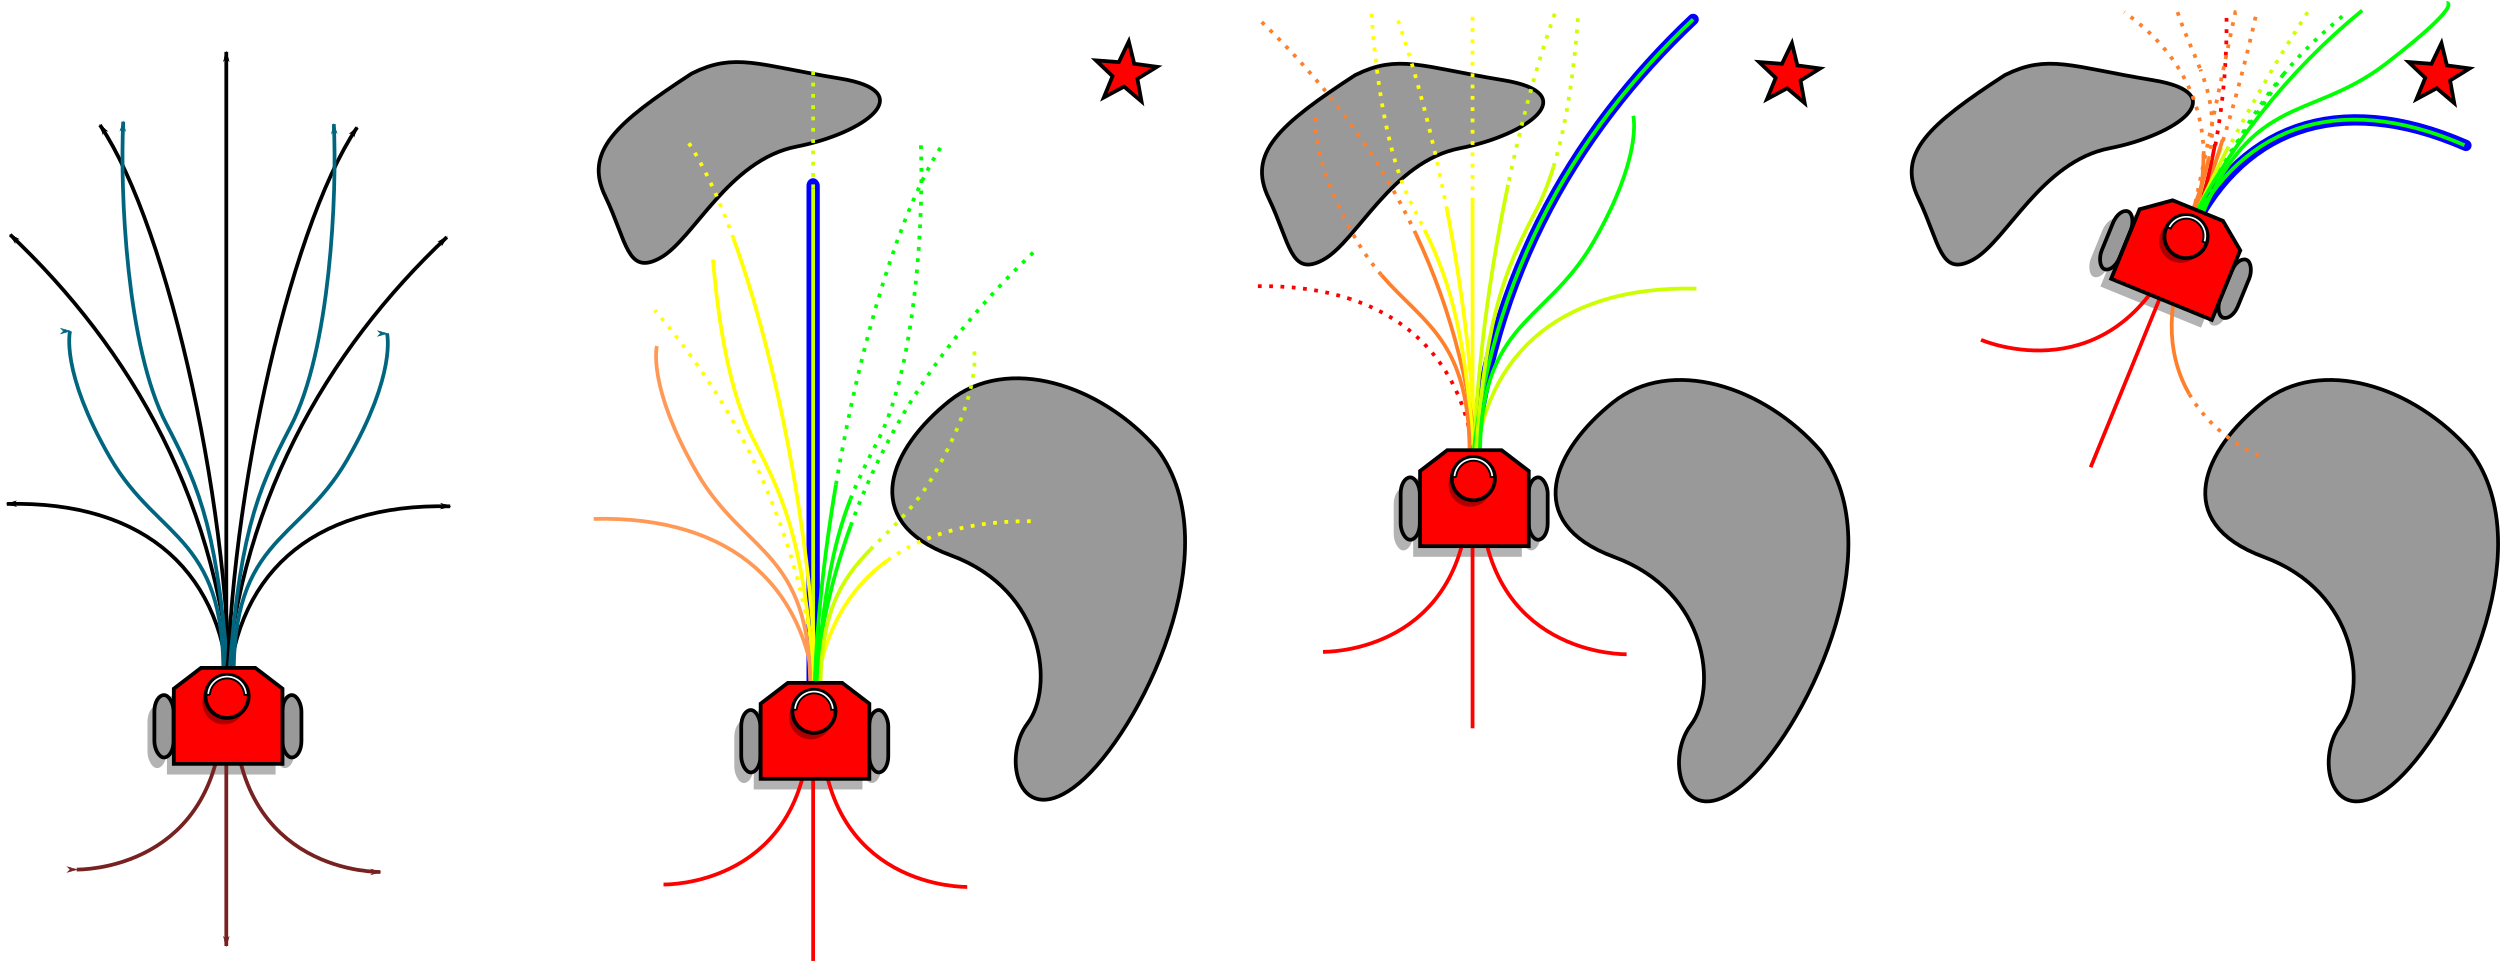 <?xml version="1.0" encoding="UTF-8" standalone="no"?>
<!-- Created with Inkscape (http://www.inkscape.org/) -->

<svg
   xmlns:dc="http://purl.org/dc/elements/1.1/"
   xmlns:cc="http://creativecommons.org/ns#"
   xmlns:rdf="http://www.w3.org/1999/02/22-rdf-syntax-ns#"
   xmlns:svg="http://www.w3.org/2000/svg"
   xmlns="http://www.w3.org/2000/svg"
   xmlns:sodipodi="http://sodipodi.sourceforge.net/DTD/sodipodi-0.dtd"
   xmlns:inkscape="http://www.inkscape.org/namespaces/inkscape"
   width="187.208mm"
   height="71.96mm"
   viewBox="0 0 663.336 254.975"
   id="svg4253"
   version="1.1"
   inkscape:version="0.91 r13725"
   sodipodi:docname="generate-and-score.svg">
  <defs
     id="defs4255">
    <marker
       inkscape:stockid="Arrow1Lend"
       orient="auto"
       refY="0"
       refX="0"
       id="marker6687"
       style="overflow:visible"
       inkscape:isstock="true">
      <path
         id="path6689"
         d="M 0,0 5,-5 -12.5,0 5,5 0,0 Z"
         style="fill:#006680;fill-opacity:1;fill-rule:evenodd;stroke:#006680;stroke-width:1pt;stroke-opacity:1"
         transform="matrix(-0.8,0,0,-0.8,-10,0)"
         inkscape:connector-curvature="0" />
    </marker>
    <marker
       inkscape:stockid="Arrow1Lend"
       orient="auto"
       refY="0"
       refX="0"
       id="marker6557"
       style="overflow:visible"
       inkscape:isstock="true">
      <path
         id="path6559"
         d="M 0,0 5,-5 -12.5,0 5,5 0,0 Z"
         style="fill:#000000;fill-opacity:1;fill-rule:evenodd;stroke:#000000;stroke-width:1pt;stroke-opacity:1"
         transform="matrix(-0.8,0,0,-0.8,-10,0)"
         inkscape:connector-curvature="0" />
    </marker>
    <marker
       inkscape:stockid="Arrow1Lend"
       orient="auto"
       refY="0"
       refX="0"
       id="marker6433"
       style="overflow:visible"
       inkscape:isstock="true">
      <path
         id="path6435"
         d="M 0,0 5,-5 -12.5,0 5,5 0,0 Z"
         style="fill:#000000;fill-opacity:1;fill-rule:evenodd;stroke:#000000;stroke-width:1pt;stroke-opacity:1"
         transform="matrix(-0.8,0,0,-0.8,-10,0)"
         inkscape:connector-curvature="0" />
    </marker>
    <marker
       inkscape:isstock="true"
       style="overflow:visible"
       id="marker6315"
       refX="0"
       refY="0"
       orient="auto"
       inkscape:stockid="Arrow1Lend">
      <path
         transform="matrix(-0.8,0,0,-0.8,-10,0)"
         style="fill:#782121;fill-opacity:1;fill-rule:evenodd;stroke:#782121;stroke-width:1pt;stroke-opacity:1"
         d="M 0,0 5,-5 -12.5,0 5,5 0,0 Z"
         id="path6317"
         inkscape:connector-curvature="0" />
    </marker>
    <marker
       inkscape:stockid="Arrow1Lend"
       orient="auto"
       refY="0"
       refX="0"
       id="marker6203"
       style="overflow:visible"
       inkscape:isstock="true">
      <path
         id="path6205"
         d="M 0,0 5,-5 -12.5,0 5,5 0,0 Z"
         style="fill:#782121;fill-opacity:1;fill-rule:evenodd;stroke:#782121;stroke-width:1pt;stroke-opacity:1"
         transform="matrix(-0.8,0,0,-0.8,-10,0)"
         inkscape:connector-curvature="0" />
    </marker>
    <marker
       inkscape:isstock="true"
       style="overflow:visible"
       id="marker6097"
       refX="0"
       refY="0"
       orient="auto"
       inkscape:stockid="Arrow1Lend">
      <path
         transform="matrix(-0.8,0,0,-0.8,-10,0)"
         style="fill:#782121;fill-opacity:1;fill-rule:evenodd;stroke:#782121;stroke-width:1pt;stroke-opacity:1"
         d="M 0,0 5,-5 -12.5,0 5,5 0,0 Z"
         id="path6099"
         inkscape:connector-curvature="0" />
    </marker>
    <marker
       inkscape:isstock="true"
       style="overflow:visible"
       id="marker5355"
       refX="0"
       refY="0"
       orient="auto"
       inkscape:stockid="Arrow1Lend">
      <path
         transform="matrix(-0.8,0,0,-0.8,-10,0)"
         style="fill:#006680;fill-opacity:1;fill-rule:evenodd;stroke:#006680;stroke-width:1pt;stroke-opacity:1"
         d="M 0,0 5,-5 -12.5,0 5,5 0,0 Z"
         id="path5357"
         inkscape:connector-curvature="0" />
    </marker>
    <marker
       inkscape:isstock="true"
       style="overflow:visible"
       id="marker5303"
       refX="0"
       refY="0"
       orient="auto"
       inkscape:stockid="Arrow1Lend"
       inkscape:collect="always">
      <path
         transform="matrix(-0.8,0,0,-0.8,-10,0)"
         style="fill:#000000;fill-opacity:1;fill-rule:evenodd;stroke:#000000;stroke-width:1pt;stroke-opacity:1"
         d="M 0,0 5,-5 -12.5,0 5,5 0,0 Z"
         id="path5305"
         inkscape:connector-curvature="0" />
    </marker>
    <marker
       inkscape:isstock="true"
       style="overflow:visible"
       id="marker5257"
       refX="0"
       refY="0"
       orient="auto"
       inkscape:stockid="Arrow1Lend">
      <path
         transform="matrix(-0.8,0,0,-0.8,-10,0)"
         style="fill:#000000;fill-opacity:1;fill-rule:evenodd;stroke:#000000;stroke-width:1pt;stroke-opacity:1"
         d="M 0,0 5,-5 -12.5,0 5,5 0,0 Z"
         id="path5259"
         inkscape:connector-curvature="0" />
    </marker>
    <marker
       inkscape:isstock="true"
       style="overflow:visible"
       id="marker5217"
       refX="0"
       refY="0"
       orient="auto"
       inkscape:stockid="Arrow1Lend">
      <path
         transform="matrix(-0.8,0,0,-0.8,-10,0)"
         style="fill:#000000;fill-opacity:1;fill-rule:evenodd;stroke:#000000;stroke-width:1pt;stroke-opacity:1"
         d="M 0,0 5,-5 -12.5,0 5,5 0,0 Z"
         id="path5219"
         inkscape:connector-curvature="0" />
    </marker>
    <marker
       inkscape:isstock="true"
       style="overflow:visible"
       id="marker5183"
       refX="0"
       refY="0"
       orient="auto"
       inkscape:stockid="Arrow1Lend">
      <path
         transform="matrix(-0.8,0,0,-0.8,-10,0)"
         style="fill:#000000;fill-opacity:1;fill-rule:evenodd;stroke:#000000;stroke-width:1pt;stroke-opacity:1"
         d="M 0,0 5,-5 -12.5,0 5,5 0,0 Z"
         id="path5185"
         inkscape:connector-curvature="0" />
    </marker>
    <marker
       inkscape:isstock="true"
       style="overflow:visible"
       id="marker5155"
       refX="0"
       refY="0"
       orient="auto"
       inkscape:stockid="Arrow1Lend">
      <path
         transform="matrix(-0.8,0,0,-0.8,-10,0)"
         style="fill:#006680;fill-opacity:1;fill-rule:evenodd;stroke:#006680;stroke-width:1pt;stroke-opacity:1"
         d="M 0,0 5,-5 -12.5,0 5,5 0,0 Z"
         id="path5157"
         inkscape:connector-curvature="0" />
    </marker>
    <marker
       inkscape:isstock="true"
       style="overflow:visible"
       id="marker5133"
       refX="0"
       refY="0"
       orient="auto"
       inkscape:stockid="Arrow1Lend"
       inkscape:collect="always">
      <path
         transform="matrix(-0.8,0,0,-0.8,-10,0)"
         style="fill:#782121;fill-opacity:1;fill-rule:evenodd;stroke:#782121;stroke-width:1pt;stroke-opacity:1"
         d="M 0,0 5,-5 -12.5,0 5,5 0,0 Z"
         id="path5135"
         inkscape:connector-curvature="0" />
    </marker>
    <marker
       inkscape:stockid="Arrow1Lend"
       orient="auto"
       refY="0"
       refX="0"
       id="Arrow1Lend"
       style="overflow:visible"
       inkscape:isstock="true"
       inkscape:collect="always">
      <path
         id="path4860"
         d="M 0,0 5,-5 -12.5,0 5,5 0,0 Z"
         style="fill:#782121;fill-opacity:1;fill-rule:evenodd;stroke:#782121;stroke-width:1pt;stroke-opacity:1"
         transform="matrix(-0.8,0,0,-0.8,-10,0)"
         inkscape:connector-curvature="0" />
    </marker>
    <marker
       inkscape:isstock="true"
       style="overflow:visible"
       id="marker5355-1"
       refX="0"
       refY="0"
       orient="auto"
       inkscape:stockid="Arrow1Lend"
       inkscape:collect="always">
      <path
         inkscape:connector-curvature="0"
         transform="matrix(-0.8,0,0,-0.8,-10,0)"
         style="fill:#006680;fill-opacity:1;fill-rule:evenodd;stroke:#006680;stroke-width:1pt;stroke-opacity:1"
         d="M 0,0 5,-5 -12.5,0 5,5 0,0 Z"
         id="path5357-0" />
    </marker>
    <marker
       inkscape:stockid="Arrow1Lend"
       orient="auto"
       refY="0"
       refX="0"
       id="Arrow1Lend-4"
       style="overflow:visible"
       inkscape:isstock="true"
       inkscape:collect="always">
      <path
         inkscape:connector-curvature="0"
         id="path4860-2"
         d="M 0,0 5,-5 -12.5,0 5,5 0,0 Z"
         style="fill:#782121;fill-opacity:1;fill-rule:evenodd;stroke:#782121;stroke-width:1pt;stroke-opacity:1"
         transform="matrix(-0.8,0,0,-0.8,-10,0)" />
    </marker>
    <marker
       inkscape:isstock="true"
       style="overflow:visible"
       id="marker5155-2"
       refX="0"
       refY="0"
       orient="auto"
       inkscape:stockid="Arrow1Lend">
      <path
         inkscape:connector-curvature="0"
         transform="matrix(-0.8,0,0,-0.8,-10,0)"
         style="fill:#006680;fill-opacity:1;fill-rule:evenodd;stroke:#006680;stroke-width:1pt;stroke-opacity:1"
         d="M 0,0 5,-5 -12.5,0 5,5 0,0 Z"
         id="path5157-2" />
    </marker>
    <marker
       inkscape:isstock="true"
       style="overflow:visible"
       id="marker5183-0"
       refX="0"
       refY="0"
       orient="auto"
       inkscape:stockid="Arrow1Lend">
      <path
         inkscape:connector-curvature="0"
         transform="matrix(-0.8,0,0,-0.8,-10,0)"
         style="fill:#000000;fill-opacity:1;fill-rule:evenodd;stroke:#000000;stroke-width:1pt;stroke-opacity:1"
         d="M 0,0 5,-5 -12.5,0 5,5 0,0 Z"
         id="path5185-5" />
    </marker>
    <marker
       inkscape:isstock="true"
       style="overflow:visible"
       id="marker5217-5"
       refX="0"
       refY="0"
       orient="auto"
       inkscape:stockid="Arrow1Lend"
       inkscape:collect="always">
      <path
         inkscape:connector-curvature="0"
         transform="matrix(-0.8,0,0,-0.8,-10,0)"
         style="fill:#000000;fill-opacity:1;fill-rule:evenodd;stroke:#000000;stroke-width:1pt;stroke-opacity:1"
         d="M 0,0 5,-5 -12.5,0 5,5 0,0 Z"
         id="path5219-2" />
    </marker>
    <marker
       inkscape:isstock="true"
       style="overflow:visible"
       id="marker5257-9"
       refX="0"
       refY="0"
       orient="auto"
       inkscape:stockid="Arrow1Lend">
      <path
         inkscape:connector-curvature="0"
         transform="matrix(-0.8,0,0,-0.8,-10,0)"
         style="fill:#000000;fill-opacity:1;fill-rule:evenodd;stroke:#000000;stroke-width:1pt;stroke-opacity:1"
         d="M 0,0 5,-5 -12.5,0 5,5 0,0 Z"
         id="path5259-0" />
    </marker>
    <marker
       inkscape:isstock="true"
       style="overflow:visible"
       id="marker5155-2-6"
       refX="0"
       refY="0"
       orient="auto"
       inkscape:stockid="Arrow1Lend">
      <path
         inkscape:connector-curvature="0"
         transform="matrix(-0.8,0,0,-0.8,-10,0)"
         style="fill:#006680;fill-opacity:1;fill-rule:evenodd;stroke:#006680;stroke-width:1pt;stroke-opacity:1"
         d="M 0,0 5,-5 -12.5,0 5,5 0,0 Z"
         id="path5157-2-2" />
    </marker>
    <marker
       inkscape:isstock="true"
       style="overflow:visible"
       id="marker5183-0-5"
       refX="0"
       refY="0"
       orient="auto"
       inkscape:stockid="Arrow1Lend">
      <path
         inkscape:connector-curvature="0"
         transform="matrix(-0.8,0,0,-0.8,-10,0)"
         style="fill:#000000;fill-opacity:1;fill-rule:evenodd;stroke:#000000;stroke-width:1pt;stroke-opacity:1"
         d="M 0,0 5,-5 -12.5,0 5,5 0,0 Z"
         id="path5185-5-4" />
    </marker>
    <marker
       inkscape:isstock="true"
       style="overflow:visible"
       id="marker5257-9-9"
       refX="0"
       refY="0"
       orient="auto"
       inkscape:stockid="Arrow1Lend">
      <path
         inkscape:connector-curvature="0"
         transform="matrix(-0.8,0,0,-0.8,-10,0)"
         style="fill:#000000;fill-opacity:1;fill-rule:evenodd;stroke:#000000;stroke-width:1pt;stroke-opacity:1"
         d="M 0,0 5,-5 -12.5,0 5,5 0,0 Z"
         id="path5259-0-3" />
    </marker>
    <marker
       inkscape:isstock="true"
       style="overflow:visible"
       id="marker5355-6"
       refX="0"
       refY="0"
       orient="auto"
       inkscape:stockid="Arrow1Lend">
      <path
         inkscape:connector-curvature="0"
         transform="matrix(-0.8,0,0,-0.8,-10,0)"
         style="fill:#006680;fill-opacity:1;fill-rule:evenodd;stroke:#006680;stroke-width:1pt;stroke-opacity:1"
         d="M 0,0 5,-5 -12.5,0 5,5 0,0 Z"
         id="path5357-05" />
    </marker>
    <marker
       inkscape:isstock="true"
       style="overflow:visible"
       id="marker5155-5"
       refX="0"
       refY="0"
       orient="auto"
       inkscape:stockid="Arrow1Lend">
      <path
         inkscape:connector-curvature="0"
         transform="matrix(-0.8,0,0,-0.8,-10,0)"
         style="fill:#006680;fill-opacity:1;fill-rule:evenodd;stroke:#006680;stroke-width:1pt;stroke-opacity:1"
         d="M 0,0 5,-5 -12.5,0 5,5 0,0 Z"
         id="path5157-1" />
    </marker>
    <marker
       inkscape:isstock="true"
       style="overflow:visible"
       id="marker5183-7"
       refX="0"
       refY="0"
       orient="auto"
       inkscape:stockid="Arrow1Lend">
      <path
         inkscape:connector-curvature="0"
         transform="matrix(-0.8,0,0,-0.8,-10,0)"
         style="fill:#000000;fill-opacity:1;fill-rule:evenodd;stroke:#000000;stroke-width:1pt;stroke-opacity:1"
         d="M 0,0 5,-5 -12.5,0 5,5 0,0 Z"
         id="path5185-4" />
    </marker>
    <marker
       inkscape:isstock="true"
       style="overflow:visible"
       id="marker5217-3"
       refX="0"
       refY="0"
       orient="auto"
       inkscape:stockid="Arrow1Lend">
      <path
         inkscape:connector-curvature="0"
         transform="matrix(-0.8,0,0,-0.8,-10,0)"
         style="fill:#000000;fill-opacity:1;fill-rule:evenodd;stroke:#000000;stroke-width:1pt;stroke-opacity:1"
         d="M 0,0 5,-5 -12.5,0 5,5 0,0 Z"
         id="path5219-1" />
    </marker>
    <marker
       inkscape:isstock="true"
       style="overflow:visible"
       id="marker5257-4"
       refX="0"
       refY="0"
       orient="auto"
       inkscape:stockid="Arrow1Lend">
      <path
         inkscape:connector-curvature="0"
         transform="matrix(-0.8,0,0,-0.8,-10,0)"
         style="fill:#000000;fill-opacity:1;fill-rule:evenodd;stroke:#000000;stroke-width:1pt;stroke-opacity:1"
         d="M 0,0 5,-5 -12.5,0 5,5 0,0 Z"
         id="path5259-6" />
    </marker>
    <marker
       inkscape:isstock="true"
       style="overflow:visible"
       id="marker5155-2-8"
       refX="0"
       refY="0"
       orient="auto"
       inkscape:stockid="Arrow1Lend">
      <path
         inkscape:connector-curvature="0"
         transform="matrix(-0.8,0,0,-0.8,-10,0)"
         style="fill:#006680;fill-opacity:1;fill-rule:evenodd;stroke:#006680;stroke-width:1pt;stroke-opacity:1"
         d="M 0,0 5,-5 -12.5,0 5,5 0,0 Z"
         id="path5157-2-7" />
    </marker>
    <marker
       inkscape:isstock="true"
       style="overflow:visible"
       id="marker5183-0-9"
       refX="0"
       refY="0"
       orient="auto"
       inkscape:stockid="Arrow1Lend">
      <path
         inkscape:connector-curvature="0"
         transform="matrix(-0.8,0,0,-0.8,-10,0)"
         style="fill:#000000;fill-opacity:1;fill-rule:evenodd;stroke:#000000;stroke-width:1pt;stroke-opacity:1"
         d="M 0,0 5,-5 -12.5,0 5,5 0,0 Z"
         id="path5185-5-0" />
    </marker>
    <marker
       inkscape:isstock="true"
       style="overflow:visible"
       id="marker5257-9-3"
       refX="0"
       refY="0"
       orient="auto"
       inkscape:stockid="Arrow1Lend">
      <path
         inkscape:connector-curvature="0"
         transform="matrix(-0.8,0,0,-0.8,-10,0)"
         style="fill:#000000;fill-opacity:1;fill-rule:evenodd;stroke:#000000;stroke-width:1pt;stroke-opacity:1"
         d="M 0,0 5,-5 -12.5,0 5,5 0,0 Z"
         id="path5259-0-7" />
    </marker>
    <marker
       inkscape:isstock="true"
       style="overflow:visible"
       id="marker5355-3"
       refX="0"
       refY="0"
       orient="auto"
       inkscape:stockid="Arrow1Lend">
      <path
         inkscape:connector-curvature="0"
         transform="matrix(-0.8,0,0,-0.8,-10,0)"
         style="fill:#006680;fill-opacity:1;fill-rule:evenodd;stroke:#006680;stroke-width:1pt;stroke-opacity:1"
         d="M 0,0 5,-5 -12.5,0 5,5 0,0 Z"
         id="path5357-2" />
    </marker>
    <marker
       inkscape:isstock="true"
       style="overflow:visible"
       id="marker5155-58"
       refX="0"
       refY="0"
       orient="auto"
       inkscape:stockid="Arrow1Lend">
      <path
         inkscape:connector-curvature="0"
         transform="matrix(-0.8,0,0,-0.8,-10,0)"
         style="fill:#006680;fill-opacity:1;fill-rule:evenodd;stroke:#006680;stroke-width:1pt;stroke-opacity:1"
         d="M 0,0 5,-5 -12.5,0 5,5 0,0 Z"
         id="path5157-7" />
    </marker>
    <marker
       inkscape:isstock="true"
       style="overflow:visible"
       id="marker5183-9"
       refX="0"
       refY="0"
       orient="auto"
       inkscape:stockid="Arrow1Lend">
      <path
         inkscape:connector-curvature="0"
         transform="matrix(-0.8,0,0,-0.8,-10,0)"
         style="fill:#000000;fill-opacity:1;fill-rule:evenodd;stroke:#000000;stroke-width:1pt;stroke-opacity:1"
         d="M 0,0 5,-5 -12.5,0 5,5 0,0 Z"
         id="path5185-6" />
    </marker>
    <marker
       inkscape:isstock="true"
       style="overflow:visible"
       id="marker5217-0"
       refX="0"
       refY="0"
       orient="auto"
       inkscape:stockid="Arrow1Lend">
      <path
         inkscape:connector-curvature="0"
         transform="matrix(-0.8,0,0,-0.8,-10,0)"
         style="fill:#000000;fill-opacity:1;fill-rule:evenodd;stroke:#000000;stroke-width:1pt;stroke-opacity:1"
         d="M 0,0 5,-5 -12.5,0 5,5 0,0 Z"
         id="path5219-4" />
    </marker>
    <marker
       inkscape:isstock="true"
       style="overflow:visible"
       id="marker5257-1"
       refX="0"
       refY="0"
       orient="auto"
       inkscape:stockid="Arrow1Lend">
      <path
         inkscape:connector-curvature="0"
         transform="matrix(-0.8,0,0,-0.8,-10,0)"
         style="fill:#000000;fill-opacity:1;fill-rule:evenodd;stroke:#000000;stroke-width:1pt;stroke-opacity:1"
         d="M 0,0 5,-5 -12.5,0 5,5 0,0 Z"
         id="path5259-04" />
    </marker>
    <marker
       inkscape:isstock="true"
       style="overflow:visible"
       id="marker5155-2-2"
       refX="0"
       refY="0"
       orient="auto"
       inkscape:stockid="Arrow1Lend">
      <path
         inkscape:connector-curvature="0"
         transform="matrix(-0.8,0,0,-0.8,-10,0)"
         style="fill:#006680;fill-opacity:1;fill-rule:evenodd;stroke:#006680;stroke-width:1pt;stroke-opacity:1"
         d="M 0,0 5,-5 -12.5,0 5,5 0,0 Z"
         id="path5157-2-6" />
    </marker>
    <marker
       inkscape:isstock="true"
       style="overflow:visible"
       id="marker5183-0-0"
       refX="0"
       refY="0"
       orient="auto"
       inkscape:stockid="Arrow1Lend">
      <path
         inkscape:connector-curvature="0"
         transform="matrix(-0.8,0,0,-0.8,-10,0)"
         style="fill:#000000;fill-opacity:1;fill-rule:evenodd;stroke:#000000;stroke-width:1pt;stroke-opacity:1"
         d="M 0,0 5,-5 -12.5,0 5,5 0,0 Z"
         id="path5185-5-6" />
    </marker>
    <marker
       inkscape:isstock="true"
       style="overflow:visible"
       id="marker5257-9-6"
       refX="0"
       refY="0"
       orient="auto"
       inkscape:stockid="Arrow1Lend">
      <path
         inkscape:connector-curvature="0"
         transform="matrix(-0.8,0,0,-0.8,-10,0)"
         style="fill:#000000;fill-opacity:1;fill-rule:evenodd;stroke:#000000;stroke-width:1pt;stroke-opacity:1"
         d="M 0,0 5,-5 -12.5,0 5,5 0,0 Z"
         id="path5259-0-2" />
    </marker>
    <marker
       inkscape:isstock="true"
       style="overflow:visible"
       id="marker5355-8"
       refX="0"
       refY="0"
       orient="auto"
       inkscape:stockid="Arrow1Lend">
      <path
         inkscape:connector-curvature="0"
         transform="matrix(-0.8,0,0,-0.8,-10,0)"
         style="fill:#006680;fill-opacity:1;fill-rule:evenodd;stroke:#006680;stroke-width:1pt;stroke-opacity:1"
         d="M 0,0 5,-5 -12.5,0 5,5 0,0 Z"
         id="path5357-9" />
    </marker>
    <marker
       inkscape:isstock="true"
       style="overflow:visible"
       id="marker5155-1"
       refX="0"
       refY="0"
       orient="auto"
       inkscape:stockid="Arrow1Lend">
      <path
         inkscape:connector-curvature="0"
         transform="matrix(-0.8,0,0,-0.8,-10,0)"
         style="fill:#006680;fill-opacity:1;fill-rule:evenodd;stroke:#006680;stroke-width:1pt;stroke-opacity:1"
         d="M 0,0 5,-5 -12.5,0 5,5 0,0 Z"
         id="path5157-0" />
    </marker>
    <marker
       inkscape:isstock="true"
       style="overflow:visible"
       id="marker5183-1"
       refX="0"
       refY="0"
       orient="auto"
       inkscape:stockid="Arrow1Lend">
      <path
         inkscape:connector-curvature="0"
         transform="matrix(-0.8,0,0,-0.8,-10,0)"
         style="fill:#000000;fill-opacity:1;fill-rule:evenodd;stroke:#000000;stroke-width:1pt;stroke-opacity:1"
         d="M 0,0 5,-5 -12.5,0 5,5 0,0 Z"
         id="path5185-3" />
    </marker>
    <marker
       inkscape:isstock="true"
       style="overflow:visible"
       id="marker5217-7"
       refX="0"
       refY="0"
       orient="auto"
       inkscape:stockid="Arrow1Lend">
      <path
         inkscape:connector-curvature="0"
         transform="matrix(-0.8,0,0,-0.8,-10,0)"
         style="fill:#000000;fill-opacity:1;fill-rule:evenodd;stroke:#000000;stroke-width:1pt;stroke-opacity:1"
         d="M 0,0 5,-5 -12.5,0 5,5 0,0 Z"
         id="path5219-7" />
    </marker>
    <marker
       inkscape:isstock="true"
       style="overflow:visible"
       id="marker5257-2"
       refX="0"
       refY="0"
       orient="auto"
       inkscape:stockid="Arrow1Lend">
      <path
         inkscape:connector-curvature="0"
         transform="matrix(-0.8,0,0,-0.8,-10,0)"
         style="fill:#000000;fill-opacity:1;fill-rule:evenodd;stroke:#000000;stroke-width:1pt;stroke-opacity:1"
         d="M 0,0 5,-5 -12.5,0 5,5 0,0 Z"
         id="path5259-64" />
    </marker>
  </defs>
  <sodipodi:namedview
     id="base"
     pagecolor="#ffffff"
     bordercolor="#666666"
     borderopacity="1.0"
     inkscape:pageopacity="0.0"
     inkscape:pageshadow="2"
     inkscape:zoom="1"
     inkscape:cx="552.90521"
     inkscape:cy="224.43624"
     inkscape:document-units="px"
     inkscape:current-layer="layer1"
     showgrid="false"
     inkscape:window-width="1855"
     inkscape:window-height="1056"
     inkscape:window-x="65"
     inkscape:window-y="24"
     inkscape:window-maximized="1"
     fit-margin-top="0"
     fit-margin-left="0"
     fit-margin-right="0"
     fit-margin-bottom="0" />
  <g
     inkscape:label="Layer 1"
     inkscape:groupmode="layer"
     id="layer1"
     transform="translate(-26.53,-61.824)">
    <path
       sodipodi:nodetypes="cc"
       inkscape:connector-curvature="0"
       id="path6069-1-9"
       d="m 416.669,193.089 c 2.647,-54.68 27.348,-96.13 59.107,-126.116"
       style="fill:none;fill-rule:evenodd;stroke:#0000ff;stroke-width:3;stroke-linecap:round;stroke-linejoin:miter;stroke-miterlimit:4;stroke-dasharray:none;stroke-opacity:1" />
    <rect
       style="color:#000000;overflow:visible;fill:#0000ff;fill-opacity:1;fill-rule:evenodd;stroke:none;stroke-width:1;stroke-miterlimit:4;stroke-dasharray:none;stroke-dashoffset:0;stroke-opacity:1"
       id="rect9525"
       width="3.529"
       height="135.376"
       x="240.519"
       y="109.104"
       ry="1.997" />
    <path
       inkscape:connector-curvature="0"
       id="path6869"
       d="m 210.083,81.323 c -20.291,13.229 -28.672,20.725 -22.937,32.631 5.734,11.906 5.734,21.166 14.556,16.316 8.822,-4.851 18.085,-26.017 36.17,-29.545 18.085,-3.528 33.083,-14.552 11.469,-18.08 -21.614,-3.528 -27.789,-7.055 -39.258,-1.323 z"
       style="fill:#999999;fill-opacity:1;fill-rule:evenodd;stroke:#000000;stroke-width:1px;stroke-linecap:butt;stroke-linejoin:miter;stroke-opacity:1" />
    <path
       style="fill:#999999;fill-opacity:1;fill-rule:evenodd;stroke:#000000;stroke-width:1px;stroke-linecap:butt;stroke-linejoin:miter;stroke-opacity:1"
       d="m 386.082,81.764 c -20.291,13.229 -28.672,20.725 -22.937,32.631 5.734,11.906 5.734,21.166 14.556,16.316 8.822,-4.851 18.085,-26.017 36.17,-29.545 18.085,-3.528 33.083,-14.552 11.469,-18.08 -21.614,-3.528 -27.789,-7.055 -39.258,-1.323 z"
       id="path6095"
       inkscape:connector-curvature="0" />
    <path
       inkscape:connector-curvature="0"
       id="path6871"
       d="m 333.591,180.981 c -14.997,-17.198 -39.699,-25.135 -55.138,-12.788 -15.439,12.347 -24.702,31.749 0.441,41.01 25.143,9.26 27.348,35.277 20.291,44.537 -7.058,9.26 -2.206,29.104 13.674,15.875 15.88,-13.229 40.581,-62.176 20.732,-88.634 z"
       style="fill:#999999;fill-rule:evenodd;stroke:#000000;stroke-width:1px;stroke-linecap:butt;stroke-linejoin:miter;stroke-opacity:1" />
    <path
       style="fill:#999999;fill-rule:evenodd;stroke:#000000;stroke-width:1px;stroke-linecap:butt;stroke-linejoin:miter;stroke-opacity:1"
       d="m 509.59,181.422 c -14.997,-17.198 -39.699,-25.135 -55.138,-12.788 -15.439,12.347 -24.702,31.749 0.441,41.01 25.143,9.26 27.348,35.277 20.291,44.537 -7.058,9.26 -2.205,29.104 13.674,15.875 15.88,-13.229 40.581,-62.176 20.732,-88.634 z"
       id="path6093"
       inkscape:connector-curvature="0" />
    <g
       transform="matrix(0.458,0,0,0.458,47.847,162.767)"
       id="g6043">
      <rect
         style="color:#000000;clip-rule:nonzero;display:inline;overflow:visible;visibility:visible;opacity:1;isolation:auto;mix-blend-mode:normal;color-interpolation:sRGB;color-interpolation-filters:linearRGB;solid-color:#000000;solid-opacity:1;fill:#b3b3b3;fill-opacity:1;fill-rule:evenodd;stroke:none;stroke-width:1;stroke-linecap:butt;stroke-linejoin:miter;stroke-miterlimit:4;stroke-dasharray:none;stroke-dashoffset:0;stroke-opacity:1;color-rendering:auto;image-rendering:auto;shape-rendering:auto;text-rendering:auto;enable-background:accumulate"
         id="rect6045"
         width="11.111"
         height="36.111"
         x="38.889"
         y="188.473"
         ry="9.389" />
      <rect
         style="color:#000000;clip-rule:nonzero;display:inline;overflow:visible;visibility:visible;opacity:1;isolation:auto;mix-blend-mode:normal;color-interpolation:sRGB;color-interpolation-filters:linearRGB;solid-color:#000000;solid-opacity:1;fill:#b3b3b3;fill-opacity:1;fill-rule:evenodd;stroke:none;stroke-width:1;stroke-linecap:butt;stroke-linejoin:miter;stroke-miterlimit:4;stroke-dasharray:none;stroke-dashoffset:0;stroke-opacity:1;color-rendering:auto;image-rendering:auto;shape-rendering:auto;text-rendering:auto;enable-background:accumulate"
         id="rect6047"
         width="11.111"
         height="36.111"
         x="112.963"
         y="188.473"
         ry="9.389" />
      <path
         style="color:#000000;clip-rule:nonzero;display:inline;overflow:visible;visibility:visible;opacity:1;isolation:auto;mix-blend-mode:normal;color-interpolation:sRGB;color-interpolation-filters:linearRGB;solid-color:#000000;solid-opacity:1;fill:#b3b3b3;fill-opacity:1;fill-rule:evenodd;stroke:none;stroke-width:1;stroke-linecap:butt;stroke-linejoin:miter;stroke-miterlimit:4;stroke-dasharray:none;stroke-dashoffset:0;stroke-opacity:1;color-rendering:auto;image-rendering:auto;shape-rendering:auto;text-rendering:auto;enable-background:accumulate"
         d="m 50.148,184.77 15.741,-12.037 15.741,0 15.741,0 15.741,12.037 0,43.519 -62.963,0 z"
         id="path6049"
         inkscape:connector-curvature="0"
         sodipodi:nodetypes="cccccccc" />
    </g>
    <g
       transform="matrix(0.458,0,0,0.458,203.556,166.736)"
       id="g6873">
      <rect
         style="color:#000000;clip-rule:nonzero;display:inline;overflow:visible;visibility:visible;opacity:1;isolation:auto;mix-blend-mode:normal;color-interpolation:sRGB;color-interpolation-filters:linearRGB;solid-color:#000000;solid-opacity:1;fill:#b3b3b3;fill-opacity:1;fill-rule:evenodd;stroke:none;stroke-width:1;stroke-linecap:butt;stroke-linejoin:miter;stroke-miterlimit:4;stroke-dasharray:none;stroke-dashoffset:0;stroke-opacity:1;color-rendering:auto;image-rendering:auto;shape-rendering:auto;text-rendering:auto;enable-background:accumulate"
         id="rect6875"
         width="11.111"
         height="36.111"
         x="38.889"
         y="188.473"
         ry="9.389" />
      <rect
         style="color:#000000;clip-rule:nonzero;display:inline;overflow:visible;visibility:visible;opacity:1;isolation:auto;mix-blend-mode:normal;color-interpolation:sRGB;color-interpolation-filters:linearRGB;solid-color:#000000;solid-opacity:1;fill:#b3b3b3;fill-opacity:1;fill-rule:evenodd;stroke:none;stroke-width:1;stroke-linecap:butt;stroke-linejoin:miter;stroke-miterlimit:4;stroke-dasharray:none;stroke-dashoffset:0;stroke-opacity:1;color-rendering:auto;image-rendering:auto;shape-rendering:auto;text-rendering:auto;enable-background:accumulate"
         id="rect6877"
         width="11.111"
         height="36.111"
         x="112.963"
         y="188.473"
         ry="9.389" />
      <path
         style="color:#000000;clip-rule:nonzero;display:inline;overflow:visible;visibility:visible;opacity:1;isolation:auto;mix-blend-mode:normal;color-interpolation:sRGB;color-interpolation-filters:linearRGB;solid-color:#000000;solid-opacity:1;fill:#b3b3b3;fill-opacity:1;fill-rule:evenodd;stroke:none;stroke-width:1;stroke-linecap:butt;stroke-linejoin:miter;stroke-miterlimit:4;stroke-dasharray:none;stroke-dashoffset:0;stroke-opacity:1;color-rendering:auto;image-rendering:auto;shape-rendering:auto;text-rendering:auto;enable-background:accumulate"
         d="m 50.148,184.77 15.741,-12.037 15.741,0 15.741,0 15.741,12.037 0,43.519 -62.963,0 z"
         id="path6879"
         inkscape:connector-curvature="0"
         sodipodi:nodetypes="cccccccc" />
    </g>
    <path
       inkscape:connector-curvature="0"
       id="path6051"
       d="m 86.575,244.921 0,-169.33"
       style="fill:none;fill-rule:evenodd;stroke:#000000;stroke-width:1px;stroke-linecap:butt;stroke-linejoin:miter;stroke-opacity:1;marker-end:url(#marker5303)" />
    <path
       id="path6881"
       d="m 242.283,248.89 0,-137.14"
       style="fill:none;fill-rule:evenodd;stroke:#ccff00;stroke-width:1px;stroke-linecap:butt;stroke-linejoin:miter;stroke-opacity:1"
       inkscape:connector-curvature="0" />
    <path
       id="path6883"
       d="m 242.283,111.75 0,-32.19"
       style="fill:none;fill-rule:evenodd;stroke:#ccff00;stroke-width:1;stroke-linecap:butt;stroke-linejoin:miter;stroke-miterlimit:4;stroke-dasharray:1, 2;stroke-dashoffset:0;stroke-opacity:1"
       inkscape:connector-curvature="0" />
    <path
       sodipodi:nodetypes="cc"
       inkscape:connector-curvature="0"
       id="path6053"
       d="M 87.457,251.977 C 88.339,199.943 71.577,122.333 53.051,94.993"
       style="fill:none;fill-rule:evenodd;stroke:#000000;stroke-width:1px;stroke-linecap:butt;stroke-linejoin:miter;stroke-opacity:1;marker-end:url(#marker5257)" />
    <path
       id="path6885"
       d="m 243.165,255.945 c 0.678,-39.976 -9.059,-95.049 -22.009,-130.824"
       style="fill:none;fill-rule:evenodd;stroke:#ffff00;stroke-width:1px;stroke-linecap:butt;stroke-linejoin:miter;stroke-opacity:1"
       inkscape:connector-curvature="0" />
    <path
       id="path6887"
       d="M 221.156,125.122 C 217.251,114.332 213.052,105.297 208.759,98.962"
       style="fill:none;fill-rule:evenodd;stroke:#ffff00;stroke-width:1;stroke-linecap:butt;stroke-linejoin:miter;stroke-miterlimit:4;stroke-dasharray:1, 2;stroke-dashoffset:0;stroke-opacity:1"
       inkscape:connector-curvature="0" />
    <path
       sodipodi:nodetypes="cc"
       inkscape:connector-curvature="0"
       id="path6055"
       d="M 88.339,250.213 C 85.692,195.533 60.991,154.082 29.231,124.097"
       style="fill:none;fill-rule:evenodd;stroke:#000000;stroke-width:1px;stroke-linecap:butt;stroke-linejoin:miter;stroke-opacity:1;marker-end:url(#marker5217)" />
    <path
       id="path6889"
       d="M 244.047,254.181 C 241.844,208.667 224.36,172.319 200.245,144.119"
       style="fill:none;fill-rule:evenodd;stroke:#ffff00;stroke-width:1;stroke-linecap:butt;stroke-linejoin:miter;stroke-miterlimit:4;stroke-dasharray:1, 2;stroke-dashoffset:0;stroke-opacity:1"
       inkscape:connector-curvature="0" />
    <path
       inkscape:connector-curvature="0"
       id="path6057"
       d="M 87.457,247.567 C 86.575,214.054 65.402,194.651 28.349,195.533"
       style="fill:none;fill-rule:evenodd;stroke:#000000;stroke-width:1px;stroke-linecap:butt;stroke-linejoin:miter;stroke-opacity:1;marker-end:url(#marker5183)" />
    <path
       inkscape:connector-curvature="0"
       id="path6893"
       d="m 243.165,251.536 c -0.882,-33.513 -22.055,-52.916 -59.107,-52.034"
       style="fill:none;fill-rule:evenodd;stroke:#ff9955;stroke-width:1px;stroke-linecap:butt;stroke-linejoin:miter;stroke-opacity:1" />
    <path
       sodipodi:nodetypes="csc"
       inkscape:connector-curvature="0"
       id="path6059"
       d="M 87.457,247.567 C 84.81,203.471 79.654,191.533 70.695,174.367 60.109,154.082 58.344,112.632 59.226,94.111"
       style="fill:none;fill-rule:evenodd;stroke:#006680;stroke-width:1px;stroke-linecap:butt;stroke-linejoin:miter;stroke-opacity:1;marker-end:url(#marker5155)" />
    <path
       id="path6895"
       d="m 243.165,251.536 c -2.647,-44.096 -7.803,-56.034 -16.762,-73.2 -6.097,-11.683 -9.268,-30.387 -10.692,-47.688"
       style="fill:none;fill-rule:evenodd;stroke:#ffff00;stroke-width:1px;stroke-linecap:butt;stroke-linejoin:miter;stroke-opacity:1"
       inkscape:connector-curvature="0" />
    <path
       inkscape:connector-curvature="0"
       id="path6061"
       d="m 86.575,248.449 0,64.381"
       style="fill:none;fill-rule:evenodd;stroke:#782121;stroke-width:1px;stroke-linecap:butt;stroke-linejoin:miter;stroke-opacity:1;marker-end:url(#marker5133)" />
    <path
       inkscape:connector-curvature="0"
       id="path6899"
       d="m 242.283,252.418 0,64.381"
       style="fill:none;fill-rule:evenodd;stroke:#ff0000;stroke-width:1px;stroke-linecap:butt;stroke-linejoin:miter;stroke-opacity:1" />
    <path
       inkscape:connector-curvature="0"
       id="path6063"
       d="m 85.692,248.449 c 0,44.978 -38.817,44.096 -38.817,44.096"
       style="fill:none;fill-rule:evenodd;stroke:#782121;stroke-width:1px;stroke-linecap:butt;stroke-linejoin:miter;stroke-opacity:1;marker-end:url(#Arrow1Lend)" />
    <path
       inkscape:connector-curvature="0"
       id="path6901"
       d="m 241.401,252.418 c 0,44.978 -38.817,44.096 -38.817,44.096"
       style="fill:none;fill-rule:evenodd;stroke:#ff0000;stroke-width:1px;stroke-linecap:butt;stroke-linejoin:miter;stroke-opacity:1" />
    <path
       sodipodi:nodetypes="csc"
       inkscape:connector-curvature="0"
       id="path6065"
       d="M 85.692,245.803 C 87.457,203.471 68.931,206.116 55.697,183.186 42.464,160.256 45.111,149.673 45.111,149.673"
       style="fill:none;fill-rule:evenodd;stroke:#006680;stroke-width:1px;stroke-linecap:butt;stroke-linejoin:miter;stroke-opacity:1;marker-end:url(#marker5355)" />
    <path
       sodipodi:nodetypes="csc"
       inkscape:connector-curvature="0"
       id="path6903"
       d="M 241.401,249.772 C 243.165,207.439 224.639,210.085 211.406,187.155 198.173,164.225 200.82,153.642 200.82,153.642"
       style="fill:none;fill-rule:evenodd;stroke:#ff9955;stroke-width:1px;stroke-linecap:butt;stroke-linejoin:miter;stroke-opacity:1" />
    <path
       sodipodi:nodetypes="cc"
       inkscape:connector-curvature="0"
       id="path6067"
       d="M 86.874,252.617 C 85.992,200.583 102.754,122.973 121.28,95.633"
       style="fill:none;fill-rule:evenodd;stroke:#000000;stroke-width:1px;stroke-linecap:butt;stroke-linejoin:miter;stroke-opacity:1;marker-end:url(#marker5257-9)" />
    <path
       id="path6905"
       d="m 242.583,256.585 c -0.335,-19.766 1.876,-43.224 5.763,-66.214"
       style="fill:none;fill-rule:evenodd;stroke:#00ff00;stroke-width:1px;stroke-linecap:butt;stroke-linejoin:miter;stroke-opacity:1"
       inkscape:connector-curvature="0" />
    <path
       id="path6907"
       d="m 248.345,190.372 c 6.345,-37.53 17.155,-73.816 28.643,-90.77"
       style="fill:none;fill-rule:evenodd;stroke:#00ff00;stroke-width:1;stroke-linecap:butt;stroke-linejoin:miter;stroke-miterlimit:4;stroke-dasharray:1, 2;stroke-dashoffset:0;stroke-opacity:1"
       inkscape:connector-curvature="0" />
    <path
       sodipodi:nodetypes="cc"
       inkscape:connector-curvature="0"
       id="path6069"
       d="m 85.992,250.853 c 2.647,-54.68 27.348,-96.13 59.107,-126.116"
       style="fill:none;fill-rule:evenodd;stroke:#000000;stroke-width:1px;stroke-linecap:butt;stroke-linejoin:miter;stroke-opacity:1;marker-end:url(#marker5217-5)" />
    <path
       id="path6909"
       d="m 241.701,254.821 c 0.943,-19.472 4.682,-37.267 10.541,-53.464"
       style="fill:none;fill-rule:evenodd;stroke:#00ff00;stroke-width:1px;stroke-linecap:butt;stroke-linejoin:miter;stroke-opacity:1"
       inkscape:connector-curvature="0" />
    <path
       id="path6911"
       d="m 252.242,201.358 c 10.594,-29.285 28.117,-53.345 48.566,-72.652"
       style="fill:none;fill-rule:evenodd;stroke:#00ff00;stroke-width:1;stroke-linecap:butt;stroke-linejoin:miter;stroke-miterlimit:4;stroke-dasharray:1, 2;stroke-dashoffset:0;stroke-opacity:1"
       inkscape:connector-curvature="0" />
    <path
       inkscape:connector-curvature="0"
       id="path6071"
       d="M 86.874,248.207 C 87.757,214.694 108.929,195.291 145.982,196.173"
       style="fill:none;fill-rule:evenodd;stroke:#000000;stroke-width:1px;stroke-linecap:butt;stroke-linejoin:miter;stroke-opacity:1;marker-end:url(#marker5183-0)" />
    <path
       id="path6913"
       d="m 242.583,252.176 c 0.49,-18.615 7.24,-32.876 19.494,-41.726"
       style="fill:none;fill-rule:evenodd;stroke:#ffff00;stroke-width:1px;stroke-linecap:butt;stroke-linejoin:miter;stroke-opacity:1"
       inkscape:connector-curvature="0" />
    <path
       id="path6915"
       d="m 262.077,210.45 c 9.808,-7.083 23.141,-10.7 39.613,-10.308"
       style="fill:none;fill-rule:evenodd;stroke:#ffff00;stroke-width:1;stroke-linecap:butt;stroke-linejoin:miter;stroke-miterlimit:4;stroke-dasharray:1, 2;stroke-dashoffset:0;stroke-opacity:1"
       inkscape:connector-curvature="0" />
    <path
       sodipodi:nodetypes="csc"
       inkscape:connector-curvature="0"
       id="path6073"
       d="m 86.874,248.207 c 2.647,-44.096 7.803,-56.034 16.762,-73.2 10.586,-20.284 12.351,-61.735 11.469,-80.256"
       style="fill:none;fill-rule:evenodd;stroke:#006680;stroke-width:1px;stroke-linecap:butt;stroke-linejoin:miter;stroke-opacity:1;marker-end:url(#marker5155-2)" />
    <path
       id="path6917"
       d="m 242.583,252.176 c 1.839,-30.649 4.891,-45.762 9.59,-57.894"
       style="fill:none;fill-rule:evenodd;stroke:#00ff00;stroke-width:1px;stroke-linecap:butt;stroke-linejoin:miter;stroke-opacity:1"
       inkscape:connector-curvature="0" />
    <path
       id="path6919"
       d="m 252.173,194.282 c 2.061,-5.323 4.44,-10.072 7.172,-15.307 10.586,-20.284 12.351,-61.735 11.469,-80.256"
       style="fill:none;fill-rule:evenodd;stroke:#00ff00;stroke-width:1;stroke-linecap:butt;stroke-linejoin:miter;stroke-miterlimit:4;stroke-dasharray:1, 2;stroke-dashoffset:0;stroke-opacity:1"
       inkscape:connector-curvature="0" />
    <path
       inkscape:connector-curvature="0"
       id="path6075"
       d="m 88.639,249.089 c 0,44.978 38.817,44.096 38.817,44.096"
       style="fill:none;fill-rule:evenodd;stroke:#782121;stroke-width:1px;stroke-linecap:butt;stroke-linejoin:miter;stroke-opacity:1;marker-end:url(#Arrow1Lend-4)" />
    <path
       inkscape:connector-curvature="0"
       id="path6921"
       d="m 244.347,253.058 c 0,44.978 38.817,44.096 38.817,44.096"
       style="fill:none;fill-rule:evenodd;stroke:#ff0000;stroke-width:1px;stroke-linecap:butt;stroke-linejoin:miter;stroke-opacity:1" />
    <path
       sodipodi:nodetypes="csc"
       inkscape:connector-curvature="0"
       id="path6077"
       d="M 88.639,246.443 C 86.874,204.11 105.401,206.756 118.634,183.826 131.867,160.896 129.22,150.313 129.22,150.313"
       style="fill:none;fill-rule:evenodd;stroke:#006680;stroke-width:1px;stroke-linecap:butt;stroke-linejoin:miter;stroke-opacity:1;marker-end:url(#marker5355-1)" />
    <path
       id="path6923"
       d="m 244.347,250.412 c -1.055,-25.315 5.146,-34.546 13.132,-42.78"
       style="fill:none;fill-rule:evenodd;stroke:#ccff00;stroke-width:1px;stroke-linecap:butt;stroke-linejoin:miter;stroke-opacity:1"
       inkscape:connector-curvature="0" />
    <path
       id="path6925"
       d="m 257.479,207.632 c 5.368,-5.535 11.543,-10.62 16.863,-19.837 13.233,-22.93 10.586,-33.513 10.586,-33.513"
       style="fill:none;fill-rule:evenodd;stroke:#ccff00;stroke-width:1;stroke-linecap:butt;stroke-linejoin:miter;stroke-miterlimit:4;stroke-dasharray:1, 2;stroke-dashoffset:0;stroke-opacity:1"
       inkscape:connector-curvature="0" />
    <g
       id="g6079"
       transform="matrix(0.882,0,0,0.882,-24.583,32.939)">
      <rect
         style="color:#000000;clip-rule:nonzero;display:inline;overflow:visible;visibility:visible;opacity:1;isolation:auto;mix-blend-mode:normal;color-interpolation:sRGB;color-interpolation-filters:linearRGB;solid-color:#000000;solid-opacity:1;fill:#999999;fill-opacity:1;fill-rule:evenodd;stroke:#000000;stroke-width:1.134;stroke-linecap:butt;stroke-linejoin:miter;stroke-miterlimit:4;stroke-dasharray:none;stroke-dashoffset:0;stroke-opacity:1;color-rendering:auto;image-rendering:auto;shape-rendering:auto;text-rendering:auto;enable-background:accumulate"
         id="rect6081"
         width="5.77"
         height="18.764"
         x="104.394"
         y="241.855"
         ry="4.879" />
      <rect
         style="color:#000000;clip-rule:nonzero;display:inline;overflow:visible;visibility:visible;opacity:1;isolation:auto;mix-blend-mode:normal;color-interpolation:sRGB;color-interpolation-filters:linearRGB;solid-color:#000000;solid-opacity:1;fill:#999999;fill-opacity:1;fill-rule:evenodd;stroke:#000000;stroke-width:1.134;stroke-linecap:butt;stroke-linejoin:miter;stroke-miterlimit:4;stroke-dasharray:none;stroke-dashoffset:0;stroke-opacity:1;color-rendering:auto;image-rendering:auto;shape-rendering:auto;text-rendering:auto;enable-background:accumulate"
         id="rect6083"
         width="5.77"
         height="18.764"
         x="142.861"
         y="241.855"
         ry="4.879" />
      <path
         style="color:#000000;clip-rule:nonzero;display:inline;overflow:visible;visibility:visible;opacity:1;isolation:auto;mix-blend-mode:normal;color-interpolation:sRGB;color-interpolation-filters:linearRGB;solid-color:#000000;solid-opacity:1;fill:#ff0000;fill-opacity:1;fill-rule:evenodd;stroke:#000000;stroke-width:1.134;stroke-linecap:butt;stroke-linejoin:miter;stroke-miterlimit:4;stroke-dasharray:none;stroke-dashoffset:0;stroke-opacity:1;color-rendering:auto;image-rendering:auto;shape-rendering:auto;text-rendering:auto;enable-background:accumulate"
         d="m 110.241,239.93 8.174,-6.255 8.174,0 8.174,0 8.174,6.255 0,22.613 -32.698,0 z"
         id="path6085"
         inkscape:connector-curvature="0"
         sodipodi:nodetypes="cccccccc" />
      <ellipse
         style="color:#000000;clip-rule:nonzero;display:inline;overflow:visible;visibility:visible;opacity:1;isolation:auto;mix-blend-mode:normal;color-interpolation:sRGB;color-interpolation-filters:linearRGB;solid-color:#000000;solid-opacity:1;fill:#000000;fill-opacity:0.317;fill-rule:evenodd;stroke:none;stroke-width:1;stroke-linecap:butt;stroke-linejoin:miter;stroke-miterlimit:4;stroke-dasharray:none;stroke-dashoffset:0;stroke-opacity:1;color-rendering:auto;image-rendering:auto;shape-rendering:auto;text-rendering:auto;enable-background:accumulate"
         id="ellipse6087"
         cx="125.31"
         cy="244.174"
         rx="6.491"
         ry="6.495" />
      <ellipse
         style="color:#000000;clip-rule:nonzero;display:inline;overflow:visible;visibility:visible;opacity:1;isolation:auto;mix-blend-mode:normal;color-interpolation:sRGB;color-interpolation-filters:linearRGB;solid-color:#000000;solid-opacity:1;fill:#ff0000;fill-opacity:1;fill-rule:evenodd;stroke:#000000;stroke-width:1.134;stroke-linecap:butt;stroke-linejoin:miter;stroke-miterlimit:4;stroke-dasharray:none;stroke-dashoffset:0;stroke-opacity:1;color-rendering:auto;image-rendering:auto;shape-rendering:auto;text-rendering:auto;enable-background:accumulate"
         id="ellipse6089"
         cx="126.272"
         cy="242.249"
         rx="6.491"
         ry="6.495" />
      <path
         style="color:#000000;clip-rule:nonzero;display:inline;overflow:visible;visibility:visible;opacity:1;isolation:auto;mix-blend-mode:normal;color-interpolation:sRGB;color-interpolation-filters:linearRGB;solid-color:#000000;solid-opacity:1;fill:#ffffff;fill-opacity:1;fill-rule:evenodd;stroke:#000000;stroke-width:0.567;stroke-linecap:butt;stroke-linejoin:miter;stroke-miterlimit:4;stroke-dasharray:none;stroke-dashoffset:0;stroke-opacity:1;color-rendering:auto;image-rendering:auto;shape-rendering:auto;text-rendering:auto;enable-background:accumulate"
         d="m 126.272,235.754 a 6.251,6.255 0 0 0 -6.239,6.014 l 1.083,0 a 5.167,5.17 0 0 1 5.156,-4.929 5.167,5.17 0 0 1 5.159,4.929 l 1.083,0 a 6.251,6.255 0 0 0 -6.242,-6.014 z"
         id="path6091"
         inkscape:connector-curvature="0" />
    </g>
    <g
       transform="matrix(0.882,0,0,0.882,131.126,36.907)"
       id="g6927">
      <rect
         style="color:#000000;clip-rule:nonzero;display:inline;overflow:visible;visibility:visible;opacity:1;isolation:auto;mix-blend-mode:normal;color-interpolation:sRGB;color-interpolation-filters:linearRGB;solid-color:#000000;solid-opacity:1;fill:#999999;fill-opacity:1;fill-rule:evenodd;stroke:#000000;stroke-width:1.134;stroke-linecap:butt;stroke-linejoin:miter;stroke-miterlimit:4;stroke-dasharray:none;stroke-dashoffset:0;stroke-opacity:1;color-rendering:auto;image-rendering:auto;shape-rendering:auto;text-rendering:auto;enable-background:accumulate"
         id="rect6929"
         width="5.77"
         height="18.764"
         x="104.394"
         y="241.855"
         ry="4.879" />
      <rect
         style="color:#000000;clip-rule:nonzero;display:inline;overflow:visible;visibility:visible;opacity:1;isolation:auto;mix-blend-mode:normal;color-interpolation:sRGB;color-interpolation-filters:linearRGB;solid-color:#000000;solid-opacity:1;fill:#999999;fill-opacity:1;fill-rule:evenodd;stroke:#000000;stroke-width:1.134;stroke-linecap:butt;stroke-linejoin:miter;stroke-miterlimit:4;stroke-dasharray:none;stroke-dashoffset:0;stroke-opacity:1;color-rendering:auto;image-rendering:auto;shape-rendering:auto;text-rendering:auto;enable-background:accumulate"
         id="rect6931"
         width="5.77"
         height="18.764"
         x="142.861"
         y="241.855"
         ry="4.879" />
      <path
         style="color:#000000;clip-rule:nonzero;display:inline;overflow:visible;visibility:visible;opacity:1;isolation:auto;mix-blend-mode:normal;color-interpolation:sRGB;color-interpolation-filters:linearRGB;solid-color:#000000;solid-opacity:1;fill:#ff0000;fill-opacity:1;fill-rule:evenodd;stroke:#000000;stroke-width:1.134;stroke-linecap:butt;stroke-linejoin:miter;stroke-miterlimit:4;stroke-dasharray:none;stroke-dashoffset:0;stroke-opacity:1;color-rendering:auto;image-rendering:auto;shape-rendering:auto;text-rendering:auto;enable-background:accumulate"
         d="m 110.241,239.93 8.174,-6.255 8.174,0 8.174,0 8.174,6.255 0,22.613 -32.698,0 z"
         id="path6933"
         inkscape:connector-curvature="0"
         sodipodi:nodetypes="cccccccc" />
      <ellipse
         style="color:#000000;clip-rule:nonzero;display:inline;overflow:visible;visibility:visible;opacity:1;isolation:auto;mix-blend-mode:normal;color-interpolation:sRGB;color-interpolation-filters:linearRGB;solid-color:#000000;solid-opacity:1;fill:#000000;fill-opacity:0.317;fill-rule:evenodd;stroke:none;stroke-width:1;stroke-linecap:butt;stroke-linejoin:miter;stroke-miterlimit:4;stroke-dasharray:none;stroke-dashoffset:0;stroke-opacity:1;color-rendering:auto;image-rendering:auto;shape-rendering:auto;text-rendering:auto;enable-background:accumulate"
         id="ellipse6935"
         cx="125.31"
         cy="244.174"
         rx="6.491"
         ry="6.495" />
      <ellipse
         style="color:#000000;clip-rule:nonzero;display:inline;overflow:visible;visibility:visible;opacity:1;isolation:auto;mix-blend-mode:normal;color-interpolation:sRGB;color-interpolation-filters:linearRGB;solid-color:#000000;solid-opacity:1;fill:#ff0000;fill-opacity:1;fill-rule:evenodd;stroke:#000000;stroke-width:1.134;stroke-linecap:butt;stroke-linejoin:miter;stroke-miterlimit:4;stroke-dasharray:none;stroke-dashoffset:0;stroke-opacity:1;color-rendering:auto;image-rendering:auto;shape-rendering:auto;text-rendering:auto;enable-background:accumulate"
         id="ellipse6937"
         cx="126.272"
         cy="242.249"
         rx="6.491"
         ry="6.495" />
      <path
         style="color:#000000;clip-rule:nonzero;display:inline;overflow:visible;visibility:visible;opacity:1;isolation:auto;mix-blend-mode:normal;color-interpolation:sRGB;color-interpolation-filters:linearRGB;solid-color:#000000;solid-opacity:1;fill:#ffffff;fill-opacity:1;fill-rule:evenodd;stroke:#000000;stroke-width:0.567;stroke-linecap:butt;stroke-linejoin:miter;stroke-miterlimit:4;stroke-dasharray:none;stroke-dashoffset:0;stroke-opacity:1;color-rendering:auto;image-rendering:auto;shape-rendering:auto;text-rendering:auto;enable-background:accumulate"
         d="m 126.272,235.754 a 6.251,6.255 0 0 0 -6.239,6.014 l 1.083,0 a 5.167,5.17 0 0 1 5.156,-4.929 5.167,5.17 0 0 1 5.159,4.929 l 1.083,0 a 6.251,6.255 0 0 0 -6.242,-6.014 z"
         id="path6939"
         inkscape:connector-curvature="0" />
    </g>
    <path
       inkscape:transform-center-y="-113.37839"
       inkscape:transform-center-x="-62.751405"
       d="m 369.854,58.27 -5.268,-4.473 -6.083,3.281 2.627,-6.392 -5,-4.771 6.891,0.523 2.993,-6.229 1.632,6.715 6.849,0.921 -5.882,3.627 z"
       inkscape:randomized="0"
       inkscape:rounded="0"
       inkscape:flatsided="false"
       sodipodi:arg2="1.6755161"
       sodipodi:arg1="1.0471976"
       sodipodi:r2="3.9557695"
       sodipodi:r1="9.7082443"
       sodipodi:cy="49.862206"
       sodipodi:cx="365"
       sodipodi:sides="5"
       id="path6941"
       style="color:#000000;overflow:visible;fill:#ff0000;fill-opacity:1;fill-rule:evenodd;stroke:#000000;stroke-width:1.134;stroke-miterlimit:4;stroke-dasharray:none;stroke-dashoffset:0;stroke-opacity:1"
       sodipodi:type="star"
       transform="matrix(0.882,0,0,0.882,3.207,37.348)" />
    <path
       sodipodi:type="star"
       style="color:#000000;overflow:visible;fill:#ff0000;fill-opacity:1;fill-rule:evenodd;stroke:#000000;stroke-width:1.134;stroke-miterlimit:4;stroke-dasharray:none;stroke-dashoffset:0;stroke-opacity:1"
       id="path6823"
       sodipodi:sides="5"
       sodipodi:cx="564.5"
       sodipodi:cy="50.362206"
       sodipodi:r1="9.7082443"
       sodipodi:r2="3.9557695"
       sodipodi:arg1="1.0471976"
       sodipodi:arg2="1.6755161"
       inkscape:flatsided="false"
       inkscape:rounded="0"
       inkscape:randomized="0"
       d="m 569.354,58.77 -5.268,-4.473 -6.083,3.281 2.627,-6.392 -5,-4.771 6.891,0.523 2.993,-6.229 1.632,6.715 6.849,0.921 -5.882,3.627 z"
       inkscape:transform-center-x="-0.2766442"
       inkscape:transform-center-y="-0.55009304"
       transform="matrix(0.882,0,0,0.882,3.207,37.348)" />
    <g
       transform="matrix(0.458,0,0,0.458,378.523,105.001)"
       id="g6043-0">
      <rect
         style="color:#000000;clip-rule:nonzero;display:inline;overflow:visible;visibility:visible;opacity:1;isolation:auto;mix-blend-mode:normal;color-interpolation:sRGB;color-interpolation-filters:linearRGB;solid-color:#000000;solid-opacity:1;fill:#b3b3b3;fill-opacity:1;fill-rule:evenodd;stroke:none;stroke-width:1;stroke-linecap:butt;stroke-linejoin:miter;stroke-miterlimit:4;stroke-dasharray:none;stroke-dashoffset:0;stroke-opacity:1;color-rendering:auto;image-rendering:auto;shape-rendering:auto;text-rendering:auto;enable-background:accumulate"
         id="rect6045-8"
         width="11.111"
         height="36.111"
         x="38.889"
         y="188.473"
         ry="9.389" />
      <rect
         style="color:#000000;clip-rule:nonzero;display:inline;overflow:visible;visibility:visible;opacity:1;isolation:auto;mix-blend-mode:normal;color-interpolation:sRGB;color-interpolation-filters:linearRGB;solid-color:#000000;solid-opacity:1;fill:#b3b3b3;fill-opacity:1;fill-rule:evenodd;stroke:none;stroke-width:1;stroke-linecap:butt;stroke-linejoin:miter;stroke-miterlimit:4;stroke-dasharray:none;stroke-dashoffset:0;stroke-opacity:1;color-rendering:auto;image-rendering:auto;shape-rendering:auto;text-rendering:auto;enable-background:accumulate"
         id="rect6047-6"
         width="11.111"
         height="36.111"
         x="112.963"
         y="188.473"
         ry="9.389" />
      <path
         style="color:#000000;clip-rule:nonzero;display:inline;overflow:visible;visibility:visible;opacity:1;isolation:auto;mix-blend-mode:normal;color-interpolation:sRGB;color-interpolation-filters:linearRGB;solid-color:#000000;solid-opacity:1;fill:#b3b3b3;fill-opacity:1;fill-rule:evenodd;stroke:none;stroke-width:1;stroke-linecap:butt;stroke-linejoin:miter;stroke-miterlimit:4;stroke-dasharray:none;stroke-dashoffset:0;stroke-opacity:1;color-rendering:auto;image-rendering:auto;shape-rendering:auto;text-rendering:auto;enable-background:accumulate"
         d="m 50.148,184.77 15.741,-12.037 15.741,0 15.741,0 15.741,12.037 0,43.519 -62.963,0 z"
         id="path6049-2"
         inkscape:connector-curvature="0"
         sodipodi:nodetypes="cccccccc" />
    </g>
    <path
       style="fill:none;fill-rule:evenodd;stroke:#ffff00;stroke-width:1px;stroke-linecap:butt;stroke-linejoin:miter;stroke-opacity:1"
       d="m 417.25,187.155 0,-71.877"
       id="path9552"
       inkscape:connector-curvature="0" />
    <path
       style="fill:none;fill-rule:evenodd;stroke:#ffff00;stroke-width:1;stroke-linecap:butt;stroke-linejoin:miter;stroke-miterlimit:4;stroke-dasharray:1, 2;stroke-dashoffset:0;stroke-opacity:1"
       d="m 417.25,115.278 0,-49.829"
       id="path6051-4"
       inkscape:connector-curvature="0" />
    <path
       style="fill:none;fill-rule:evenodd;stroke:#ffff00;stroke-width:1px;stroke-linecap:butt;stroke-linejoin:miter;stroke-opacity:1"
       d="m 418.132,194.21 c 0.386,-22.776 -2.608,-50.453 -7.652,-76.67"
       id="path9556"
       inkscape:connector-curvature="0" />
    <path
       style="fill:none;fill-rule:evenodd;stroke:#ffff00;stroke-width:1;stroke-linecap:butt;stroke-linejoin:miter;stroke-miterlimit:4;stroke-dasharray:1, 2;stroke-dashoffset:0;stroke-opacity:1"
       d="M 410.48,117.54 C 406.84,98.618 402.134,80.456 396.86,65.448"
       id="path6053-7"
       inkscape:connector-curvature="0"
       sodipodi:nodetypes="cc" />
    <path
       style="fill:none;fill-rule:evenodd;stroke:#ff7f2a;stroke-width:1px;stroke-linecap:butt;stroke-linejoin:miter;stroke-opacity:1"
       d="m 419.014,192.446 c -1.243,-25.685 -7.353,-48.451 -16.774,-68.48"
       id="path9564"
       inkscape:connector-curvature="0" />
    <path
       style="fill:none;fill-rule:evenodd;stroke:#ff7f2a;stroke-width:1;stroke-linecap:butt;stroke-linejoin:miter;stroke-miterlimit:4;stroke-dasharray:1, 2;stroke-dashoffset:0;stroke-opacity:1"
       d="M 402.24,123.966 C 391.604,101.355 376.748,82.231 359.907,66.331"
       id="path6055-9"
       inkscape:connector-curvature="0" />
    <path
       style="fill:none;fill-rule:evenodd;stroke:#ff0000;stroke-width:1;stroke-linecap:butt;stroke-linejoin:miter;stroke-miterlimit:4;stroke-dasharray:1, 2;stroke-dashoffset:0;stroke-opacity:1"
       d="m 418.132,189.801 c -0.65,-24.677 -12.301,-41.703 -33.192,-48.614"
       id="path9572"
       inkscape:connector-curvature="0" />
    <path
       style="fill:none;fill-rule:evenodd;stroke:#ff0000;stroke-width:1;stroke-linecap:butt;stroke-linejoin:miter;stroke-miterlimit:4;stroke-dasharray:1, 2;stroke-dashoffset:0;stroke-opacity:1"
       d="m 384.94,141.186 c -7.481,-2.475 -16.146,-3.652 -25.916,-3.42"
       id="path6057-3"
       inkscape:connector-curvature="0" />
    <path
       style="fill:none;fill-rule:evenodd;stroke:#ffff00;stroke-width:1px;stroke-linecap:butt;stroke-linejoin:miter;stroke-opacity:1"
       d="m 418.132,189.801 c -2.319,-38.632 -6.563,-52.581 -13.604,-66.988"
       id="path9560"
       inkscape:connector-curvature="0" />
    <path
       style="fill:none;fill-rule:evenodd;stroke:#ffff00;stroke-width:1;stroke-linecap:butt;stroke-linejoin:miter;stroke-miterlimit:4;stroke-dasharray:1, 2;stroke-dashoffset:0;stroke-opacity:1"
       d="m 390.422,65.448 c 1.275,18.223 4.44,38.682 10.948,51.152 1.11,2.127 2.162,4.175 3.158,6.213"
       id="path6059-9"
       inkscape:connector-curvature="0"
       sodipodi:nodetypes="csc" />
    <path
       inkscape:connector-curvature="0"
       id="path6061-2"
       d="m 417.25,190.683 0,64.381"
       style="fill:none;fill-rule:evenodd;stroke:#ff0000;stroke-width:1;stroke-linecap:butt;stroke-linejoin:miter;stroke-miterlimit:4;stroke-dasharray:none;stroke-opacity:1" />
    <path
       inkscape:connector-curvature="0"
       id="path6063-8"
       d="m 416.368,190.683 c 0,44.978 -38.817,44.096 -38.817,44.096"
       style="fill:none;fill-rule:evenodd;stroke:#ff0000;stroke-width:1px;stroke-linecap:butt;stroke-linejoin:miter;stroke-opacity:1" />
    <path
       style="fill:none;fill-rule:evenodd;stroke:#ff7f2a;stroke-width:1px;stroke-linecap:butt;stroke-linejoin:miter;stroke-opacity:1"
       d="m 416.368,188.037 c 1.482,-35.547 -11.344,-39.379 -23.328,-53.271"
       id="path9568"
       inkscape:connector-curvature="0" />
    <path
       style="fill:none;fill-rule:evenodd;stroke:#ff7f2a;stroke-width:1;stroke-linecap:butt;stroke-linejoin:miter;stroke-miterlimit:4;stroke-dasharray:1, 2;stroke-dashoffset:0;stroke-opacity:1"
       d="m 393.04,134.766 c -2.288,-2.652 -4.545,-5.671 -6.667,-9.346 -13.233,-22.93 -10.586,-33.513 -10.586,-33.513"
       id="path6065-3"
       inkscape:connector-curvature="0" />
    <path
       style="fill:none;fill-rule:evenodd;stroke:#ccff00;stroke-width:1px;stroke-linecap:butt;stroke-linejoin:miter;stroke-opacity:1"
       d="m 417.55,194.85 c -0.422,-24.906 3.198,-55.673 9.119,-83.981"
       id="path9548"
       inkscape:connector-curvature="0" />
    <path
       style="fill:none;fill-rule:evenodd;stroke:#ccff00;stroke-width:1;stroke-linecap:butt;stroke-linejoin:miter;stroke-miterlimit:4;stroke-dasharray:1, 2;stroke-dashoffset:0;stroke-opacity:1"
       d="M 439.062,65.448 C 434.378,78.651 430.13,94.328 426.67,110.869"
       id="path6067-0"
       inkscape:connector-curvature="0"
       sodipodi:nodetypes="cc" />
    <path
       sodipodi:nodetypes="cc"
       inkscape:connector-curvature="0"
       id="path6069-1"
       d="m 416.668,193.086 c 2.647,-54.68 27.348,-96.13 59.107,-126.116"
       style="fill:none;fill-rule:evenodd;stroke:#00ff00;stroke-width:1px;stroke-linecap:butt;stroke-linejoin:miter;stroke-opacity:1" />
    <path
       inkscape:connector-curvature="0"
       id="path6071-7"
       d="m 417.55,190.441 c 0.882,-33.513 22.055,-52.916 59.107,-52.034"
       style="fill:none;fill-rule:evenodd;stroke:#ccff00;stroke-width:1px;stroke-linecap:butt;stroke-linejoin:miter;stroke-opacity:1" />
    <path
       style="fill:none;fill-rule:evenodd;stroke:#ccff00;stroke-width:1px;stroke-linecap:butt;stroke-linejoin:miter;stroke-opacity:1"
       d="m 417.55,190.441 c 2.647,-44.096 7.803,-56.034 16.762,-73.2 1.693,-3.243 3.16,-7.027 4.427,-11.173"
       id="path9544"
       inkscape:connector-curvature="0" />
    <path
       style="fill:none;fill-rule:evenodd;stroke:#ccff00;stroke-width:1;stroke-linecap:butt;stroke-linejoin:miter;stroke-miterlimit:4;stroke-dasharray:1, 2;stroke-dashoffset:0;stroke-opacity:1"
       d="m 438.738,106.068 c 3.661,-11.979 5.643,-26.964 6.568,-40.62"
       id="path6073-8"
       inkscape:connector-curvature="0"
       sodipodi:nodetypes="cc" />
    <path
       inkscape:connector-curvature="0"
       id="path6075-9"
       d="m 419.314,191.323 c 0,44.978 38.817,44.096 38.817,44.096"
       style="fill:none;fill-rule:evenodd;stroke:#ff0000;stroke-width:1px;stroke-linecap:butt;stroke-linejoin:miter;stroke-opacity:1" />
    <path
       sodipodi:nodetypes="csc"
       inkscape:connector-curvature="0"
       id="path6077-1"
       d="m 419.314,188.677 c -1.764,-42.333 16.762,-39.687 29.995,-62.617 13.233,-22.93 10.586,-33.513 10.586,-33.513"
       style="fill:none;fill-rule:evenodd;stroke:#00ff00;stroke-width:1px;stroke-linecap:butt;stroke-linejoin:miter;stroke-opacity:1" />
    <g
       id="g6079-5"
       transform="matrix(0.882,0,0,0.882,306.093,-24.828)">
      <rect
         style="color:#000000;clip-rule:nonzero;display:inline;overflow:visible;visibility:visible;opacity:1;isolation:auto;mix-blend-mode:normal;color-interpolation:sRGB;color-interpolation-filters:linearRGB;solid-color:#000000;solid-opacity:1;fill:#999999;fill-opacity:1;fill-rule:evenodd;stroke:#000000;stroke-width:1.134;stroke-linecap:butt;stroke-linejoin:miter;stroke-miterlimit:4;stroke-dasharray:none;stroke-dashoffset:0;stroke-opacity:1;color-rendering:auto;image-rendering:auto;shape-rendering:auto;text-rendering:auto;enable-background:accumulate"
         id="rect6081-4"
         width="5.77"
         height="18.764"
         x="104.394"
         y="241.855"
         ry="4.879" />
      <rect
         style="color:#000000;clip-rule:nonzero;display:inline;overflow:visible;visibility:visible;opacity:1;isolation:auto;mix-blend-mode:normal;color-interpolation:sRGB;color-interpolation-filters:linearRGB;solid-color:#000000;solid-opacity:1;fill:#999999;fill-opacity:1;fill-rule:evenodd;stroke:#000000;stroke-width:1.134;stroke-linecap:butt;stroke-linejoin:miter;stroke-miterlimit:4;stroke-dasharray:none;stroke-dashoffset:0;stroke-opacity:1;color-rendering:auto;image-rendering:auto;shape-rendering:auto;text-rendering:auto;enable-background:accumulate"
         id="rect6083-9"
         width="5.77"
         height="18.764"
         x="142.861"
         y="241.855"
         ry="4.879" />
      <path
         style="color:#000000;clip-rule:nonzero;display:inline;overflow:visible;visibility:visible;opacity:1;isolation:auto;mix-blend-mode:normal;color-interpolation:sRGB;color-interpolation-filters:linearRGB;solid-color:#000000;solid-opacity:1;fill:#ff0000;fill-opacity:1;fill-rule:evenodd;stroke:#000000;stroke-width:1.134;stroke-linecap:butt;stroke-linejoin:miter;stroke-miterlimit:4;stroke-dasharray:none;stroke-dashoffset:0;stroke-opacity:1;color-rendering:auto;image-rendering:auto;shape-rendering:auto;text-rendering:auto;enable-background:accumulate"
         d="m 110.241,239.93 8.174,-6.255 8.174,0 8.174,0 8.174,6.255 0,22.613 -32.698,0 z"
         id="path6085-2"
         inkscape:connector-curvature="0"
         sodipodi:nodetypes="cccccccc" />
      <ellipse
         style="color:#000000;clip-rule:nonzero;display:inline;overflow:visible;visibility:visible;opacity:1;isolation:auto;mix-blend-mode:normal;color-interpolation:sRGB;color-interpolation-filters:linearRGB;solid-color:#000000;solid-opacity:1;fill:#000000;fill-opacity:0.317;fill-rule:evenodd;stroke:none;stroke-width:1;stroke-linecap:butt;stroke-linejoin:miter;stroke-miterlimit:4;stroke-dasharray:none;stroke-dashoffset:0;stroke-opacity:1;color-rendering:auto;image-rendering:auto;shape-rendering:auto;text-rendering:auto;enable-background:accumulate"
         id="ellipse6087-5"
         cx="125.31"
         cy="244.174"
         rx="6.491"
         ry="6.495" />
      <ellipse
         style="color:#000000;clip-rule:nonzero;display:inline;overflow:visible;visibility:visible;opacity:1;isolation:auto;mix-blend-mode:normal;color-interpolation:sRGB;color-interpolation-filters:linearRGB;solid-color:#000000;solid-opacity:1;fill:#ff0000;fill-opacity:1;fill-rule:evenodd;stroke:#000000;stroke-width:1.134;stroke-linecap:butt;stroke-linejoin:miter;stroke-miterlimit:4;stroke-dasharray:none;stroke-dashoffset:0;stroke-opacity:1;color-rendering:auto;image-rendering:auto;shape-rendering:auto;text-rendering:auto;enable-background:accumulate"
         id="ellipse6089-7"
         cx="126.272"
         cy="242.249"
         rx="6.491"
         ry="6.495" />
      <path
         style="color:#000000;clip-rule:nonzero;display:inline;overflow:visible;visibility:visible;opacity:1;isolation:auto;mix-blend-mode:normal;color-interpolation:sRGB;color-interpolation-filters:linearRGB;solid-color:#000000;solid-opacity:1;fill:#ffffff;fill-opacity:1;fill-rule:evenodd;stroke:#000000;stroke-width:0.567;stroke-linecap:butt;stroke-linejoin:miter;stroke-miterlimit:4;stroke-dasharray:none;stroke-dashoffset:0;stroke-opacity:1;color-rendering:auto;image-rendering:auto;shape-rendering:auto;text-rendering:auto;enable-background:accumulate"
         d="m 126.272,235.754 a 6.251,6.255 0 0 0 -6.239,6.014 l 1.083,0 a 5.167,5.17 0 0 1 5.156,-4.929 5.167,5.17 0 0 1 5.159,4.929 l 1.083,0 a 6.251,6.255 0 0 0 -6.242,-6.014 z"
         id="path6091-4"
         inkscape:connector-curvature="0" />
    </g>
    <path
       style="fill:#999999;fill-opacity:1;fill-rule:evenodd;stroke:#000000;stroke-width:1px;stroke-linecap:butt;stroke-linejoin:miter;stroke-opacity:1"
       d="m 558.466,81.762 c -20.291,13.229 -28.672,20.725 -22.937,32.631 5.734,11.906 5.734,21.166 14.556,16.316 8.822,-4.851 18.085,-26.017 36.17,-29.545 18.085,-3.528 33.083,-14.552 11.469,-18.08 -21.614,-3.528 -27.789,-7.055 -39.258,-1.323 z"
       id="path6095-8"
       inkscape:connector-curvature="0" />
    <path
       style="fill:#999999;fill-rule:evenodd;stroke:#000000;stroke-width:1px;stroke-linecap:butt;stroke-linejoin:miter;stroke-opacity:1"
       d="m 681.974,181.42 c -14.997,-17.198 -39.699,-25.135 -55.138,-12.788 -15.439,12.347 -24.702,31.749 0.441,41.01 25.143,9.26 27.348,35.277 20.291,44.537 -7.058,9.26 -2.205,29.104 13.674,15.875 15.88,-13.229 40.581,-62.176 20.732,-88.634 z"
       id="path6093-1"
       inkscape:connector-curvature="0" />
    <path
       sodipodi:type="star"
       style="color:#000000;overflow:visible;fill:#ff0000;fill-opacity:1;fill-rule:evenodd;stroke:#000000;stroke-width:1.134;stroke-miterlimit:4;stroke-dasharray:none;stroke-dashoffset:0;stroke-opacity:1"
       id="path6823-9"
       sodipodi:sides="5"
       sodipodi:cx="759.90192"
       sodipodi:cy="50.360119"
       sodipodi:r1="9.7082443"
       sodipodi:r2="3.9557695"
       sodipodi:arg1="1.0471976"
       sodipodi:arg2="1.6755161"
       inkscape:flatsided="false"
       inkscape:rounded="0"
       inkscape:randomized="0"
       d="m 764.756,58.768 -5.268,-4.473 -6.083,3.281 2.627,-6.392 -5,-4.771 6.891,0.523 2.993,-6.229 1.632,6.715 6.849,0.921 -5.882,3.627 z"
       inkscape:transform-center-x="-0.27664339"
       inkscape:transform-center-y="-0.55009304"
       transform="matrix(0.882,0,0,0.882,3.207,37.348)" />
    <g
       id="g11417"
       transform="matrix(0.817,0.334,-0.334,0.816,80.838,-179.157)">
      <path
         style="fill:none;fill-rule:evenodd;stroke:#0000ff;stroke-width:3.401;stroke-linecap:round;stroke-linejoin:miter;stroke-miterlimit:4;stroke-dasharray:none;stroke-opacity:1"
         d="m 682.091,94.991 c 1,-38 25,-60 67,-59"
         id="path6071-0-9"
         inkscape:connector-curvature="0" />
      <g
         id="g6043-02"
         transform="matrix(0.519,0,0,0.52,637.431,-1.79)">
        <rect
           ry="9.389"
           y="188.473"
           x="38.889"
           height="36.111"
           width="11.111"
           id="rect6045-9"
           style="color:#000000;clip-rule:nonzero;display:inline;overflow:visible;visibility:visible;opacity:1;isolation:auto;mix-blend-mode:normal;color-interpolation:sRGB;color-interpolation-filters:linearRGB;solid-color:#000000;solid-opacity:1;fill:#b3b3b3;fill-opacity:1;fill-rule:evenodd;stroke:none;stroke-width:1;stroke-linecap:butt;stroke-linejoin:miter;stroke-miterlimit:4;stroke-dasharray:none;stroke-dashoffset:0;stroke-opacity:1;color-rendering:auto;image-rendering:auto;shape-rendering:auto;text-rendering:auto;enable-background:accumulate" />
        <rect
           ry="9.389"
           y="188.473"
           x="112.963"
           height="36.111"
           width="11.111"
           id="rect6047-0"
           style="color:#000000;clip-rule:nonzero;display:inline;overflow:visible;visibility:visible;opacity:1;isolation:auto;mix-blend-mode:normal;color-interpolation:sRGB;color-interpolation-filters:linearRGB;solid-color:#000000;solid-opacity:1;fill:#b3b3b3;fill-opacity:1;fill-rule:evenodd;stroke:none;stroke-width:1;stroke-linecap:butt;stroke-linejoin:miter;stroke-miterlimit:4;stroke-dasharray:none;stroke-dashoffset:0;stroke-opacity:1;color-rendering:auto;image-rendering:auto;shape-rendering:auto;text-rendering:auto;enable-background:accumulate" />
        <path
           sodipodi:nodetypes="cccccccc"
           inkscape:connector-curvature="0"
           id="path6049-9"
           d="m 50.148,184.77 15.741,-12.037 15.741,0 15.741,0 15.741,12.037 0,43.519 -62.963,0 z"
           style="color:#000000;clip-rule:nonzero;display:inline;overflow:visible;visibility:visible;opacity:1;isolation:auto;mix-blend-mode:normal;color-interpolation:sRGB;color-interpolation-filters:linearRGB;solid-color:#000000;solid-opacity:1;fill:#b3b3b3;fill-opacity:1;fill-rule:evenodd;stroke:none;stroke-width:1;stroke-linecap:butt;stroke-linejoin:miter;stroke-miterlimit:4;stroke-dasharray:none;stroke-dashoffset:0;stroke-opacity:1;color-rendering:auto;image-rendering:auto;shape-rendering:auto;text-rendering:auto;enable-background:accumulate" />
      </g>
      <path
         style="fill:none;fill-rule:evenodd;stroke:#ccff00;stroke-width:1.134px;stroke-linecap:butt;stroke-linejoin:miter;stroke-opacity:1"
         d="m 681.33,91.362 0,-26.852"
         id="path11477"
         inkscape:connector-curvature="0" />
      <path
         style="fill:none;fill-rule:evenodd;stroke:#ff7f2a;stroke-width:1.134px;stroke-linecap:butt;stroke-linejoin:miter;stroke-opacity:1"
         d="m 682.33,99.362 c 0.195,-11.529 -0.373,-24.166 -1.571,-37.268"
         id="path11473"
         inkscape:connector-curvature="0" />
      <path
         style="fill:none;fill-rule:evenodd;stroke:#ff7f2a;stroke-width:1.134;stroke-linecap:butt;stroke-linejoin:miter;stroke-miterlimit:4;stroke-dasharray:1.134, 2.267;stroke-dashoffset:0;stroke-opacity:1"
         d="m 694.672,69.525 c 3.805,-12.442 7.208,-25.537 10.104,-38.664"
         transform="matrix(0.926,-0.378,0.378,0.926,11.414,260.536)"
         id="path6053-4"
         inkscape:connector-curvature="0"
         sodipodi:nodetypes="cc" />
      <path
         style="fill:none;fill-rule:evenodd;stroke:#ff0000;stroke-width:1.134px;stroke-linecap:butt;stroke-linejoin:miter;stroke-opacity:1"
         d="M 683.33,97.362 C 682.771,85.813 681.345,74.785 679.161,64.264"
         id="path11469"
         inkscape:connector-curvature="0" />
      <path
         style="fill:none;fill-rule:evenodd;stroke:#ff0000;stroke-width:1.134;stroke-linecap:butt;stroke-linejoin:miter;stroke-miterlimit:4;stroke-dasharray:1.134, 2.267;stroke-dashoffset:0;stroke-opacity:1"
         d="m 692.371,70.932 c 2.537,-13.686 3.565,-27.063 3.336,-40.07"
         transform="matrix(0.926,-0.378,0.378,0.926,11.414,260.536)"
         id="path6055-5"
         inkscape:connector-curvature="0"
         sodipodi:nodetypes="cc" />
      <path
         style="fill:none;fill-rule:evenodd;stroke:#ff7f2a;stroke-width:1.134px;stroke-linecap:butt;stroke-linejoin:miter;stroke-opacity:1"
         d="m 682.33,94.362 c -0.258,-9.806 -2.048,-18.547 -5.283,-26.101"
         id="path11465"
         inkscape:connector-curvature="0" />
      <path
         style="fill:none;fill-rule:evenodd;stroke:#ff7f2a;stroke-width:1.134;stroke-linecap:butt;stroke-linejoin:miter;stroke-miterlimit:4;stroke-dasharray:1.134, 2.267;stroke-dashoffset:0;stroke-opacity:1"
         d="M 688.902,73.83 C 688.617,56.666 680.526,41.909 664.959,30.861"
         transform="matrix(0.926,-0.378,0.378,0.926,11.414,260.536)"
         id="path6057-1"
         inkscape:connector-curvature="0"
         sodipodi:nodetypes="cc" />
      <path
         style="fill:none;fill-rule:evenodd;stroke:#ff7f2a;stroke-width:1.134;stroke-linecap:butt;stroke-linejoin:miter;stroke-miterlimit:4;stroke-dasharray:1.134, 2.267;stroke-dashoffset:0;stroke-opacity:1"
         d="m 698.68,30.861 -0.311,0 -14.451,69.129"
         transform="matrix(0.926,-0.378,0.378,0.926,11.414,260.536)"
         id="path6059-0"
         inkscape:connector-curvature="0"
         sodipodi:nodetypes="ccc" />
      <path
         style="fill:none;fill-rule:evenodd;stroke:#ff0000;stroke-width:1.134px;stroke-linecap:butt;stroke-linejoin:miter;stroke-opacity:1"
         d="m 681.33,95.362 0,73"
         id="path6061-3"
         inkscape:connector-curvature="0" />
      <path
         style="fill:none;fill-rule:evenodd;stroke:#ff0000;stroke-width:1.134px;stroke-linecap:butt;stroke-linejoin:miter;stroke-opacity:1"
         d="m 680.33,95.362 c 0,51 -44,50 -44,50"
         id="path6063-7"
         inkscape:connector-curvature="0" />
      <path
         style="fill:none;fill-rule:evenodd;stroke:#ff7f2a;stroke-width:1.134px;stroke-linecap:butt;stroke-linejoin:miter;stroke-opacity:1"
         d="m 680.33,92.362 c 0.399,-9.574 -0.117,-17.119 -1.318,-23.27"
         id="path11461"
         inkscape:connector-curvature="0" />
      <path
         style="fill:none;fill-rule:evenodd;stroke:#ff7f2a;stroke-width:1.134;stroke-linecap:butt;stroke-linejoin:miter;stroke-miterlimit:4;stroke-dasharray:1.134, 2.267;stroke-dashoffset:0;stroke-opacity:1"
         d="m 680.998,30.861 c 2.102,6.437 4.765,11.779 6.883,17.268 m 2.525,27.215 c 2.3,-11.637 0.423,-19.574 -2.525,-27.215"
         transform="matrix(0.926,-0.378,0.378,0.926,11.414,260.536)"
         id="path6065-8"
         inkscape:connector-curvature="0"
         sodipodi:nodetypes="cccc" />
      <path
         style="fill:none;fill-rule:evenodd;stroke:#ccff00;stroke-width:1.134px;stroke-linecap:butt;stroke-linejoin:miter;stroke-opacity:1"
         d="m 681.67,100.088 c -0.193,-11.373 0.358,-23.823 1.522,-36.735"
         id="path11481"
         inkscape:connector-curvature="0" />
      <path
         style="fill:none;fill-rule:evenodd;stroke:#ccff00;stroke-width:1.134;stroke-linecap:butt;stroke-linejoin:miter;stroke-miterlimit:4;stroke-dasharray:1.134, 2.267;stroke-dashoffset:0;stroke-opacity:1"
         d="m 720.107,30.861 c -8.537,13.283 -16.617,27.152 -23.66,40.75"
         transform="matrix(0.926,-0.378,0.378,0.926,11.414,260.536)"
         id="path6067-8"
         inkscape:connector-curvature="0"
         sodipodi:nodetypes="cc" />
      <path
         style="fill:none;fill-rule:evenodd;stroke:#00ff00;stroke-width:1.134px;stroke-linecap:butt;stroke-linejoin:miter;stroke-opacity:1"
         d="M 680.67,98.088 C 682.295,64.495 691.26,35.306 704.86,10.202"
         id="path11569"
         inkscape:connector-curvature="0" />
      <path
         style="fill:none;fill-rule:evenodd;stroke:#00ff00;stroke-width:1.134px;stroke-linecap:butt;stroke-linejoin:miter;stroke-opacity:1"
         d="m 681.67,95.088 c 1,-38 25,-60 67,-59"
         id="path6071-0"
         inkscape:connector-curvature="0" />
      <path
         style="fill:none;fill-rule:evenodd;stroke:#00ff00;stroke-width:1.134;stroke-linecap:butt;stroke-linejoin:miter;stroke-miterlimit:4;stroke-dasharray:1.134, 2.267;stroke-dashoffset:0;stroke-opacity:1"
         d="m 681.67,95.088 c 0.75,-12.494 1.677,-22.711 2.805,-31.313"
         id="path11485"
         inkscape:connector-curvature="0" />
      <path
         style="fill:none;fill-rule:evenodd;stroke:#00ff00;stroke-width:1.134;stroke-linecap:butt;stroke-linejoin:miter;stroke-miterlimit:4;stroke-dasharray:1.134, 2.267;stroke-dashoffset:0;stroke-opacity:1"
         d="M 712.805,49.584 C 718.94,42.097 724.88,36.81 731.912,30.861 m -19.107,18.723 c -4.786,5.84 -9.692,13.02 -15.33,22.904 z"
         transform="matrix(0.926,-0.378,0.378,0.926,11.414,260.536)"
         id="path6073-4"
         inkscape:connector-curvature="0"
         sodipodi:nodetypes="ccccc" />
      <path
         style="fill:none;fill-rule:evenodd;stroke:#ff7f2a;stroke-width:1.134px;stroke-linecap:butt;stroke-linejoin:miter;stroke-opacity:1"
         d="m 683.67,96.088 c 0,21.413 7.756,33.659 16.756,40.661"
         id="path11489"
         inkscape:connector-curvature="0" />
      <path
         style="fill:none;fill-rule:evenodd;stroke:#ff7f2a;stroke-width:1.134;stroke-linecap:butt;stroke-linejoin:miter;stroke-miterlimit:4;stroke-dasharray:1.134, 2.267;stroke-dashoffset:0;stroke-opacity:1"
         d="m 700.426,136.749 c 12.435,9.676 27.244,9.339 27.244,9.339"
         id="path6075-6"
         inkscape:connector-curvature="0" />
      <path
         style="fill:none;fill-rule:evenodd;stroke:#00ff00;stroke-width:1.134px;stroke-linecap:butt;stroke-linejoin:miter;stroke-opacity:1"
         d="m 683.67,93.088 c -2,-48 19,-45 34,-71 15,-26 9.786,-23.592 9.786,-23.592"
         id="path6077-7"
         inkscape:connector-curvature="0"
         sodipodi:nodetypes="csc" />
      <g
         transform="translate(555.33,-149)"
         id="g6079-6">
        <rect
           ry="4.879"
           y="241.855"
           x="104.394"
           height="18.764"
           width="5.77"
           id="rect6081-0"
           style="color:#000000;clip-rule:nonzero;display:inline;overflow:visible;visibility:visible;opacity:1;isolation:auto;mix-blend-mode:normal;color-interpolation:sRGB;color-interpolation-filters:linearRGB;solid-color:#000000;solid-opacity:1;fill:#999999;fill-opacity:1;fill-rule:evenodd;stroke:#000000;stroke-width:1.134;stroke-linecap:butt;stroke-linejoin:miter;stroke-miterlimit:4;stroke-dasharray:none;stroke-dashoffset:0;stroke-opacity:1;color-rendering:auto;image-rendering:auto;shape-rendering:auto;text-rendering:auto;enable-background:accumulate" />
        <rect
           ry="4.879"
           y="241.855"
           x="142.861"
           height="18.764"
           width="5.77"
           id="rect6083-97"
           style="color:#000000;clip-rule:nonzero;display:inline;overflow:visible;visibility:visible;opacity:1;isolation:auto;mix-blend-mode:normal;color-interpolation:sRGB;color-interpolation-filters:linearRGB;solid-color:#000000;solid-opacity:1;fill:#999999;fill-opacity:1;fill-rule:evenodd;stroke:#000000;stroke-width:1.134;stroke-linecap:butt;stroke-linejoin:miter;stroke-miterlimit:4;stroke-dasharray:none;stroke-dashoffset:0;stroke-opacity:1;color-rendering:auto;image-rendering:auto;shape-rendering:auto;text-rendering:auto;enable-background:accumulate" />
        <path
           sodipodi:nodetypes="cccccccc"
           inkscape:connector-curvature="0"
           id="path6085-5"
           d="m 110.241,239.93 8.174,-6.255 8.174,0 8.174,0 8.174,6.255 0,22.613 -32.698,0 z"
           style="color:#000000;clip-rule:nonzero;display:inline;overflow:visible;visibility:visible;opacity:1;isolation:auto;mix-blend-mode:normal;color-interpolation:sRGB;color-interpolation-filters:linearRGB;solid-color:#000000;solid-opacity:1;fill:#ff0000;fill-opacity:1;fill-rule:evenodd;stroke:#000000;stroke-width:1.134;stroke-linecap:butt;stroke-linejoin:miter;stroke-miterlimit:4;stroke-dasharray:none;stroke-dashoffset:0;stroke-opacity:1;color-rendering:auto;image-rendering:auto;shape-rendering:auto;text-rendering:auto;enable-background:accumulate" />
        <ellipse
           ry="6.495"
           rx="6.491"
           cy="244.174"
           cx="125.31"
           id="ellipse6087-9"
           style="color:#000000;clip-rule:nonzero;display:inline;overflow:visible;visibility:visible;opacity:1;isolation:auto;mix-blend-mode:normal;color-interpolation:sRGB;color-interpolation-filters:linearRGB;solid-color:#000000;solid-opacity:1;fill:#000000;fill-opacity:0.317;fill-rule:evenodd;stroke:none;stroke-width:1;stroke-linecap:butt;stroke-linejoin:miter;stroke-miterlimit:4;stroke-dasharray:none;stroke-dashoffset:0;stroke-opacity:1;color-rendering:auto;image-rendering:auto;shape-rendering:auto;text-rendering:auto;enable-background:accumulate" />
        <ellipse
           ry="6.495"
           rx="6.491"
           cy="242.249"
           cx="126.272"
           id="ellipse6089-78"
           style="color:#000000;clip-rule:nonzero;display:inline;overflow:visible;visibility:visible;opacity:1;isolation:auto;mix-blend-mode:normal;color-interpolation:sRGB;color-interpolation-filters:linearRGB;solid-color:#000000;solid-opacity:1;fill:#ff0000;fill-opacity:1;fill-rule:evenodd;stroke:#000000;stroke-width:1.134;stroke-linecap:butt;stroke-linejoin:miter;stroke-miterlimit:4;stroke-dasharray:none;stroke-dashoffset:0;stroke-opacity:1;color-rendering:auto;image-rendering:auto;shape-rendering:auto;text-rendering:auto;enable-background:accumulate" />
        <path
           inkscape:connector-curvature="0"
           id="path6091-5"
           d="m 126.272,235.754 a 6.251,6.255 0 0 0 -6.239,6.014 l 1.083,0 a 5.167,5.17 0 0 1 5.156,-4.929 5.167,5.17 0 0 1 5.159,4.929 l 1.083,0 a 6.251,6.255 0 0 0 -6.242,-6.014 z"
           style="color:#000000;clip-rule:nonzero;display:inline;overflow:visible;visibility:visible;opacity:1;isolation:auto;mix-blend-mode:normal;color-interpolation:sRGB;color-interpolation-filters:linearRGB;solid-color:#000000;solid-opacity:1;fill:#ffffff;fill-opacity:1;fill-rule:evenodd;stroke:#000000;stroke-width:0.567;stroke-linecap:butt;stroke-linejoin:miter;stroke-miterlimit:4;stroke-dasharray:none;stroke-dashoffset:0;stroke-opacity:1;color-rendering:auto;image-rendering:auto;shape-rendering:auto;text-rendering:auto;enable-background:accumulate" />
      </g>
    </g>
  </g>
</svg>
